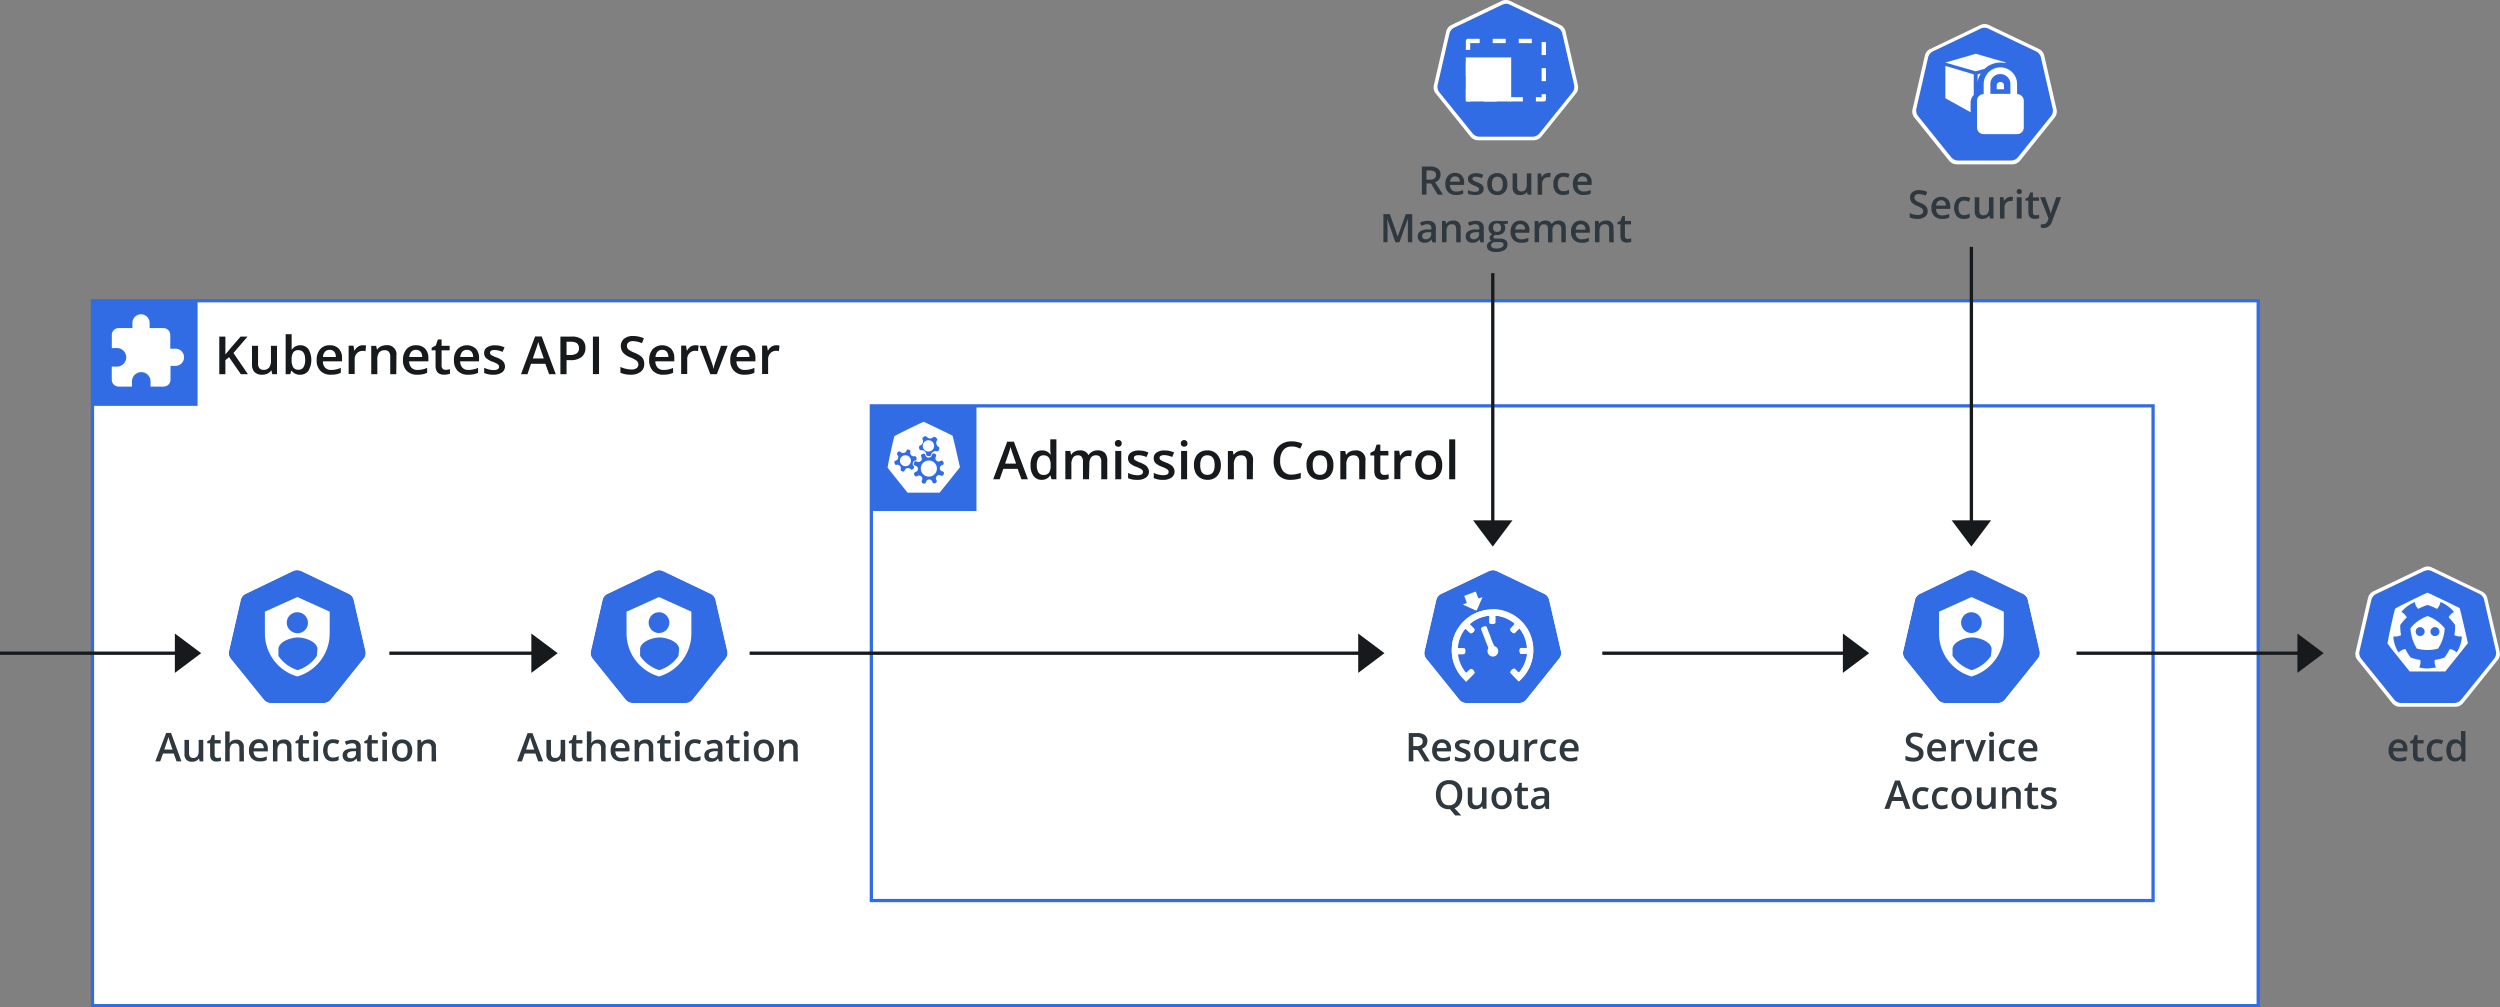 <svg xmlns="http://www.w3.org/2000/svg" viewBox="0 0 512 206.29"><rect x="0" y="0" width="512" height="206.29" fill="#808080" stroke="none"/><defs><style>.a,.d,.g{fill:#fff;}.a{stroke:#326ce5;stroke-miterlimit:10;stroke-width:0.67px;}.b{fill:#161a1d;}.c{fill:#326ce5;}.e{fill:#2f383f;}.f{fill:ivory;fill-opacity:0;stroke:#fff;stroke-linejoin:round;stroke-dashoffset:5.62px;stroke-width:0.89px;stroke-dasharray:2.67 2.67;}.g{fill-rule:evenodd;}</style></defs><rect class="a" x="18.94" y="61.59" width="443.54" height="144.37"/><path class="b" d="M59.74,229.7H58.29l-2.41-3.48-.75.61v2.87H53.88V222h1.25v3.67c.35-.43.69-.83,1-1.22L58.24,222h1.43l-2.89,3.37Z" transform="translate(-8.97 -153.07)"/><path class="b" d="M64.73,229.7l-.18-.76h-.06a1.76,1.76,0,0,1-.73.64,2.53,2.53,0,0,1-1.09.23,2.11,2.11,0,0,1-1.57-.53,2.16,2.16,0,0,1-.52-1.59v-3.8h1.24v3.58a1.55,1.55,0,0,0,.27,1,1,1,0,0,0,.86.34,1.35,1.35,0,0,0,1.14-.47,2.52,2.52,0,0,0,.37-1.56v-2.89H65.7v5.81Z" transform="translate(-8.97 -153.07)"/><path class="b" d="M70.43,223.78a2,2,0,0,1,1.7.79,4.38,4.38,0,0,1,0,4.44,2,2,0,0,1-1.71.8,2,2,0,0,1-1.71-.8h-.09l-.22.69h-.93v-8.18H68.7v1.95c0,.14,0,.35,0,.64s0,.46,0,.54h.06A2,2,0,0,1,70.43,223.78Zm-.32,1a1.25,1.25,0,0,0-1.07.44,2.48,2.48,0,0,0-.34,1.47v.08a2.77,2.77,0,0,0,.33,1.54,1.25,1.25,0,0,0,1.1.48,1.14,1.14,0,0,0,1-.52,2.84,2.84,0,0,0,.34-1.51C71.47,225.45,71,224.79,70.11,224.79Z" transform="translate(-8.97 -153.07)"/><path class="b" d="M76.71,229.81a2.83,2.83,0,0,1-2.12-.79,3,3,0,0,1-.77-2.18,3.31,3.31,0,0,1,.71-2.24,2.45,2.45,0,0,1,2-.82,2.41,2.41,0,0,1,1.82.7,2.67,2.67,0,0,1,.67,1.93v.66H75.1a1.89,1.89,0,0,0,.45,1.3,1.58,1.58,0,0,0,1.22.46,4.22,4.22,0,0,0,1-.1,4.83,4.83,0,0,0,1-.32v1a3.63,3.63,0,0,1-.91.31A5.67,5.67,0,0,1,76.71,229.81Zm-.23-5.09a1.24,1.24,0,0,0-.94.37,1.73,1.73,0,0,0-.42,1.09h2.63a1.6,1.6,0,0,0-.34-1.09A1.18,1.18,0,0,0,76.48,224.72Z" transform="translate(-8.97 -153.07)"/><path class="b" d="M83.32,223.78a3.44,3.44,0,0,1,.62.05L83.82,225a2,2,0,0,0-.55-.07,1.57,1.57,0,0,0-1.2.49,1.72,1.72,0,0,0-.46,1.25v3H80.37v-5.81h1l.16,1h.07a2.2,2.2,0,0,1,.75-.82A1.74,1.74,0,0,1,83.32,223.78Z" transform="translate(-8.97 -153.07)"/><path class="b" d="M90.13,229.7H88.89v-3.57a1.58,1.58,0,0,0-.27-1,1.05,1.05,0,0,0-.86-.33,1.4,1.4,0,0,0-1.15.46,2.58,2.58,0,0,0-.36,1.55v2.9H85v-5.81h1l.18.76h.06A1.63,1.63,0,0,1,87,224a2.5,2.5,0,0,1,1.07-.23,1.87,1.87,0,0,1,2.09,2.13Z" transform="translate(-8.97 -153.07)"/><path class="b" d="M94.39,229.81a2.83,2.83,0,0,1-2.12-.79,3,3,0,0,1-.77-2.18,3.31,3.31,0,0,1,.71-2.24,2.44,2.44,0,0,1,2-.82,2.41,2.41,0,0,1,1.82.7,2.67,2.67,0,0,1,.67,1.93v.66H92.77a1.89,1.89,0,0,0,.46,1.3,1.58,1.58,0,0,0,1.22.46,4.22,4.22,0,0,0,1-.1,4.83,4.83,0,0,0,1-.32v1a3.57,3.57,0,0,1-.92.31A5.48,5.48,0,0,1,94.39,229.81Zm-.23-5.09a1.24,1.24,0,0,0-.94.37,1.73,1.73,0,0,0-.42,1.09h2.63a1.6,1.6,0,0,0-.34-1.09A1.2,1.2,0,0,0,94.16,224.72Z" transform="translate(-8.97 -153.07)"/><path class="b" d="M100.22,228.81a3.13,3.13,0,0,0,.9-.14v.93a2.29,2.29,0,0,1-.53.15,3.63,3.63,0,0,1-.67.06c-1.17,0-1.75-.62-1.75-1.85v-3.14h-.8v-.54l.86-.46.42-1.23h.76v1.3h1.65v.93H99.41v3.12a.85.85,0,0,0,.22.65A.8.8,0,0,0,100.22,228.81Z" transform="translate(-8.97 -153.07)"/><path class="b" d="M104.82,229.81a2.84,2.84,0,0,1-2.12-.79,3,3,0,0,1-.76-2.18,3.26,3.26,0,0,1,.71-2.24,2.72,2.72,0,0,1,3.77-.12,2.71,2.71,0,0,1,.66,1.93v.66h-3.87a1.89,1.89,0,0,0,.46,1.3,1.55,1.55,0,0,0,1.21.46,4.22,4.22,0,0,0,1-.1,4.62,4.62,0,0,0,1-.32v1a3.5,3.5,0,0,1-.91.31A5.59,5.59,0,0,1,104.82,229.81Zm-.22-5.09a1.24,1.24,0,0,0-.95.37,1.85,1.85,0,0,0-.42,1.09h2.64a1.6,1.6,0,0,0-.35-1.09A1.16,1.16,0,0,0,104.6,224.72Z" transform="translate(-8.97 -153.07)"/><path class="b" d="M112.39,228.05a1.5,1.5,0,0,1-.62,1.3,3,3,0,0,1-1.77.46,4.12,4.12,0,0,1-1.87-.36v-1.06a4.65,4.65,0,0,0,1.91.47q1.14,0,1.14-.69a.52.52,0,0,0-.13-.37,1.49,1.49,0,0,0-.41-.3,6.06,6.06,0,0,0-.81-.36,3.75,3.75,0,0,1-1.36-.78,1.46,1.46,0,0,1-.35-1,1.34,1.34,0,0,1,.6-1.16,2.9,2.9,0,0,1,1.64-.41,4.61,4.61,0,0,1,1.94.42l-.4.93a4.34,4.34,0,0,0-1.58-.39c-.65,0-1,.18-1,.56a.56.56,0,0,0,.25.46,5.83,5.83,0,0,0,1.12.52,4.33,4.33,0,0,1,1,.51,1.53,1.53,0,0,1,.49.53A1.61,1.61,0,0,1,112.39,228.05Z" transform="translate(-8.97 -153.07)"/><path class="b" d="M121.42,229.7l-.76-2.13h-2.94L117,229.7h-1.33l2.88-7.72h1.36l2.88,7.72Zm-1.09-3.22-.72-2.09c-.06-.14-.13-.36-.22-.66a6.6,6.6,0,0,1-.19-.66,13.38,13.38,0,0,1-.42,1.41l-.69,2Z" transform="translate(-8.97 -153.07)"/><path class="b" d="M128.86,224.34a2.23,2.23,0,0,1-.78,1.84,3.49,3.49,0,0,1-2.25.65H125v2.87h-1.26V222H126a3.37,3.37,0,0,1,2.16.58A2.16,2.16,0,0,1,128.86,224.34ZM125,225.77h.67a2.36,2.36,0,0,0,1.42-.34,1.21,1.21,0,0,0,.45-1.05,1.2,1.2,0,0,0-.4-1,2.06,2.06,0,0,0-1.27-.32H125Z" transform="translate(-8.97 -153.07)"/><path class="b" d="M130.4,229.7V222h1.25v7.68Z" transform="translate(-8.97 -153.07)"/><path class="b" d="M140.91,227.61a1.91,1.91,0,0,1-.74,1.61,3.2,3.2,0,0,1-2,.59,4.92,4.92,0,0,1-2.14-.41v-1.19a5.11,5.11,0,0,0,1.12.39,4.42,4.42,0,0,0,1.1.14,1.73,1.73,0,0,0,1.1-.28.92.92,0,0,0,.36-.76,1,1,0,0,0-.33-.73,5,5,0,0,0-1.34-.71,3.65,3.65,0,0,1-1.49-1,2.13,2.13,0,0,1-.43-1.32,1.85,1.85,0,0,1,.68-1.51,2.84,2.84,0,0,1,1.84-.55,5.43,5.43,0,0,1,2.2.48l-.4,1a5,5,0,0,0-1.83-.43,1.39,1.39,0,0,0-.93.27.87.87,0,0,0-.31.7,1,1,0,0,0,.12.51,1.35,1.35,0,0,0,.42.4,6,6,0,0,0,1,.5,6.1,6.1,0,0,1,1.24.66,1.88,1.88,0,0,1,.58.69A2.13,2.13,0,0,1,140.91,227.61Z" transform="translate(-8.97 -153.07)"/><path class="b" d="M144.81,229.81a2.83,2.83,0,0,1-2.12-.79,3,3,0,0,1-.77-2.18,3.31,3.31,0,0,1,.71-2.24,2.72,2.72,0,0,1,3.77-.12,2.67,2.67,0,0,1,.67,1.93v.66h-3.88a1.89,1.89,0,0,0,.46,1.3,1.58,1.58,0,0,0,1.22.46,4.22,4.22,0,0,0,1-.1,4.83,4.83,0,0,0,.95-.32v1a3.57,3.57,0,0,1-.92.31A5.48,5.48,0,0,1,144.81,229.81Zm-.23-5.09a1.24,1.24,0,0,0-.94.37,1.73,1.73,0,0,0-.42,1.09h2.63a1.6,1.6,0,0,0-.34-1.09A1.2,1.2,0,0,0,144.58,224.72Z" transform="translate(-8.97 -153.07)"/><path class="b" d="M151.42,223.78a3.44,3.44,0,0,1,.62.05l-.12,1.16a2,2,0,0,0-.55-.07,1.54,1.54,0,0,0-1.2.49,1.72,1.72,0,0,0-.46,1.25v3h-1.24v-5.81h1l.16,1h.07a2.2,2.2,0,0,1,.75-.82A1.74,1.74,0,0,1,151.42,223.78Z" transform="translate(-8.97 -153.07)"/><path class="b" d="M154.44,229.7l-2.21-5.81h1.3l1.19,3.38a7.35,7.35,0,0,1,.37,1.37h0a8.3,8.3,0,0,1,.37-1.37l1.18-3.38H158l-2.22,5.81Z" transform="translate(-8.97 -153.07)"/><path class="b" d="M161.42,229.81a2.85,2.85,0,0,1-2.13-.79,3,3,0,0,1-.76-2.18,3.31,3.31,0,0,1,.71-2.24,2.72,2.72,0,0,1,3.77-.12,2.71,2.71,0,0,1,.67,1.93v.66H159.8a1.89,1.89,0,0,0,.46,1.3,1.57,1.57,0,0,0,1.21.46,4.1,4.1,0,0,0,1-.1,4.7,4.7,0,0,0,1-.32v1a3.7,3.7,0,0,1-.92.31A5.55,5.55,0,0,1,161.42,229.81Zm-.23-5.09a1.22,1.22,0,0,0-.94.37,1.79,1.79,0,0,0-.43,1.09h2.64a1.6,1.6,0,0,0-.35-1.09A1.16,1.16,0,0,0,161.19,224.72Z" transform="translate(-8.97 -153.07)"/><path class="b" d="M168,223.78a3.32,3.32,0,0,1,.61.05l-.12,1.16a1.9,1.9,0,0,0-.54-.07,1.58,1.58,0,0,0-1.21.49,1.77,1.77,0,0,0-.46,1.25v3h-1.23v-5.81h1l.16,1h.06a2.23,2.23,0,0,1,.76-.82A1.74,1.74,0,0,1,168,223.78Z" transform="translate(-8.97 -153.07)"/><rect class="c" x="18.94" y="61.59" width="21.53" height="21.53"/><path class="d" d="M44.9,224.49H43.84v-2.82a1.41,1.41,0,0,0-1.41-1.41H39.61V219.2a1.76,1.76,0,0,0-3.52,0v1.06H33.27a1.4,1.4,0,0,0-1.4,1.41v2.68h1.05a1.9,1.9,0,0,1,0,3.8H31.86v2.68a1.41,1.41,0,0,0,1.41,1.41H36v-1.06a1.9,1.9,0,0,1,3.8,0v1.06h2.68a1.41,1.41,0,0,0,1.41-1.41V228H44.9a1.76,1.76,0,1,0,0-3.52Z" transform="translate(-8.97 -153.07)"/><rect class="a" x="178.45" y="83.12" width="262.5" height="101.31"/><path class="b" d="M218.16,251.23l-.77-2.13h-2.94l-.75,2.13h-1.33l2.88-7.71h1.36l2.88,7.71Zm-1.1-3.21-.72-2.1c-.06-.14-.13-.36-.22-.66s-.16-.52-.19-.66a13.38,13.38,0,0,1-.42,1.41l-.69,2Z" transform="translate(-8.97 -153.07)"/><path class="b" d="M222.33,251.34a2,2,0,0,1-1.69-.79,3.52,3.52,0,0,1-.61-2.21,3.56,3.56,0,0,1,.61-2.23,2.08,2.08,0,0,1,1.72-.8,2,2,0,0,1,1.74.85h.06a7.44,7.44,0,0,1-.09-1v-2.12h1.25v8.18h-1l-.22-.76h-.06A2,2,0,0,1,222.33,251.34Zm.34-1a1.36,1.36,0,0,0,1.11-.43,2.21,2.21,0,0,0,.35-1.39v-.17a2.64,2.64,0,0,0-.35-1.56,1.34,1.34,0,0,0-1.12-.47,1.15,1.15,0,0,0-1,.53,2.76,2.76,0,0,0-.35,1.51,2.62,2.62,0,0,0,.34,1.47A1.16,1.16,0,0,0,222.67,250.34Z" transform="translate(-8.97 -153.07)"/><path class="b" d="M232,251.23h-1.24v-3.58a1.62,1.62,0,0,0-.25-1,.93.93,0,0,0-.79-.33,1.2,1.2,0,0,0-1,.47,2.74,2.74,0,0,0-.33,1.55v2.89h-1.24v-5.81h1l.17.76h.07a1.56,1.56,0,0,1,.7-.64,2.24,2.24,0,0,1,1-.23,1.79,1.79,0,0,1,1.78.92h.08a1.7,1.7,0,0,1,.73-.67,2.17,2.17,0,0,1,1.07-.25,1.94,1.94,0,0,1,1.51.53,2.3,2.3,0,0,1,.48,1.6v3.79h-1.23v-3.58a1.62,1.62,0,0,0-.26-1,.93.93,0,0,0-.79-.33,1.25,1.25,0,0,0-1.06.45,2.34,2.34,0,0,0-.33,1.38Z" transform="translate(-8.97 -153.07)"/><path class="b" d="M237.3,243.88a.69.69,0,0,1,.18-.51.71.71,0,0,1,.52-.18.63.63,0,0,1,.69.69.7.7,0,0,1-.18.5.69.69,0,0,1-.51.18.71.71,0,0,1-.52-.18A.7.7,0,0,1,237.3,243.88Zm1.31,7.35h-1.23v-5.81h1.23Z" transform="translate(-8.97 -153.07)"/><path class="b" d="M244.28,249.58a1.49,1.49,0,0,1-.62,1.3,2.89,2.89,0,0,1-1.77.46A4.27,4.27,0,0,1,240,251v-1.07a4.65,4.65,0,0,0,1.91.47q1.14,0,1.14-.69a.5.5,0,0,0-.13-.36,1.49,1.49,0,0,0-.41-.31c-.2-.1-.46-.22-.81-.36a3.92,3.92,0,0,1-1.36-.77,1.48,1.48,0,0,1-.35-1,1.32,1.32,0,0,1,.6-1.16,2.82,2.82,0,0,1,1.64-.42,4.61,4.61,0,0,1,1.94.42l-.4.93a4.34,4.34,0,0,0-1.58-.39c-.66,0-1,.19-1,.56a.56.56,0,0,0,.25.46,5.36,5.36,0,0,0,1.11.52,5.71,5.71,0,0,1,1,.51,1.49,1.49,0,0,1,.48.53A1.54,1.54,0,0,1,244.28,249.58Z" transform="translate(-8.97 -153.07)"/><path class="b" d="M249.52,249.58a1.49,1.49,0,0,1-.62,1.3,2.89,2.89,0,0,1-1.77.46,4.27,4.27,0,0,1-1.87-.35v-1.07a4.65,4.65,0,0,0,1.91.47q1.14,0,1.14-.69a.5.5,0,0,0-.13-.36,1.49,1.49,0,0,0-.41-.31c-.2-.1-.46-.22-.81-.36a3.92,3.92,0,0,1-1.36-.77,1.48,1.48,0,0,1-.35-1,1.32,1.32,0,0,1,.6-1.16,2.82,2.82,0,0,1,1.64-.42,4.61,4.61,0,0,1,1.94.42l-.4.93a4.34,4.34,0,0,0-1.58-.39c-.66,0-1,.19-1,.56a.56.56,0,0,0,.25.46,5.26,5.26,0,0,0,1.12.52,5.25,5.25,0,0,1,1,.51,1.63,1.63,0,0,1,.49.53A1.67,1.67,0,0,1,249.52,249.58Z" transform="translate(-8.97 -153.07)"/><path class="b" d="M250.79,243.88a.69.69,0,1,1,1.38,0,.7.7,0,0,1-.18.5.81.81,0,0,1-1,0A.7.7,0,0,1,250.79,243.88Zm1.3,7.35h-1.23v-5.81h1.23Z" transform="translate(-8.97 -153.07)"/><path class="b" d="M259,248.32a3.19,3.19,0,0,1-.73,2.22,2.64,2.64,0,0,1-2,.8,2.76,2.76,0,0,1-1.44-.37,2.42,2.42,0,0,1-1-1.06,3.65,3.65,0,0,1-.34-1.59,3.17,3.17,0,0,1,.73-2.21,2.61,2.61,0,0,1,2-.8,2.54,2.54,0,0,1,2,.82A3.14,3.14,0,0,1,259,248.32Zm-4.23,0c0,1.34.49,2,1.48,2s1.48-.67,1.48-2-.5-2-1.49-2a1.26,1.26,0,0,0-1.12.52A2.55,2.55,0,0,0,254.79,248.32Z" transform="translate(-8.97 -153.07)"/><path class="b" d="M265.55,251.23h-1.24v-3.57a1.6,1.6,0,0,0-.27-1,1.05,1.05,0,0,0-.86-.33,1.35,1.35,0,0,0-1.14.47,2.46,2.46,0,0,0-.37,1.55v2.89h-1.23v-5.81h1l.18.76h.06a1.69,1.69,0,0,1,.75-.64,2.5,2.5,0,0,1,1.07-.23,1.87,1.87,0,0,1,2.09,2.13Z" transform="translate(-8.97 -153.07)"/><path class="b" d="M273.47,244.52a2.06,2.06,0,0,0-1.7.76,3.25,3.25,0,0,0-.62,2.12,3.29,3.29,0,0,0,.59,2.14,2.14,2.14,0,0,0,1.73.73,5,5,0,0,0,.95-.1c.3-.07.62-.15.95-.25V251a6,6,0,0,1-2.05.34,3.3,3.3,0,0,1-2.6-1,4.32,4.32,0,0,1-.9-2.93,4.77,4.77,0,0,1,.44-2.1,3.07,3.07,0,0,1,1.27-1.37,3.81,3.81,0,0,1,2-.48,4.87,4.87,0,0,1,2.18.49l-.46,1a6.68,6.68,0,0,0-.82-.33A3,3,0,0,0,273.47,244.52Z" transform="translate(-8.97 -153.07)"/><path class="b" d="M282.05,248.32a3.15,3.15,0,0,1-.73,2.22,2.64,2.64,0,0,1-2,.8,2.76,2.76,0,0,1-1.44-.37,2.48,2.48,0,0,1-1-1.06,3.65,3.65,0,0,1-.34-1.59,3.17,3.17,0,0,1,.73-2.21,2.64,2.64,0,0,1,2.05-.8,2.52,2.52,0,0,1,2,.82A3.14,3.14,0,0,1,282.05,248.32Zm-4.23,0c0,1.34.49,2,1.48,2s1.48-.67,1.48-2-.5-2-1.49-2a1.27,1.27,0,0,0-1.12.52A2.55,2.55,0,0,0,277.82,248.32Z" transform="translate(-8.97 -153.07)"/><path class="b" d="M288.58,251.23h-1.24v-3.57a1.6,1.6,0,0,0-.27-1,1.05,1.05,0,0,0-.86-.33,1.35,1.35,0,0,0-1.14.47,2.46,2.46,0,0,0-.37,1.55v2.89h-1.23v-5.81h1l.17.76h.06a1.74,1.74,0,0,1,.75-.64,2.5,2.5,0,0,1,1.07-.23,1.86,1.86,0,0,1,2.09,2.13Z" transform="translate(-8.97 -153.07)"/><path class="b" d="M292.47,250.34a3.13,3.13,0,0,0,.9-.14v.93a2.29,2.29,0,0,1-.53.15,3.55,3.55,0,0,1-.67.06c-1.17,0-1.75-.62-1.75-1.85v-3.14h-.8v-.54l.86-.45.42-1.23h.76v1.29h1.65v.93h-1.65v3.12a.88.88,0,0,0,.22.66A.84.84,0,0,0,292.47,250.34Z" transform="translate(-8.97 -153.07)"/><path class="b" d="M297.48,245.31a2.65,2.65,0,0,1,.62.06l-.12,1.15a2.51,2.51,0,0,0-.55-.07,1.6,1.6,0,0,0-1.2.49,1.72,1.72,0,0,0-.46,1.25v3h-1.24v-5.81h1l.16,1h.07a2.28,2.28,0,0,1,.75-.82A1.81,1.81,0,0,1,297.48,245.31Z" transform="translate(-8.97 -153.07)"/><path class="b" d="M304.33,248.32a3.15,3.15,0,0,1-.73,2.22,2.61,2.61,0,0,1-2,.8,2.71,2.71,0,0,1-1.44-.37,2.36,2.36,0,0,1-1-1.06,3.51,3.51,0,0,1-.34-1.59,3.16,3.16,0,0,1,.72-2.21,2.65,2.65,0,0,1,2.05-.8,2.54,2.54,0,0,1,2,.82A3.13,3.13,0,0,1,304.33,248.32Zm-4.23,0c0,1.34.5,2,1.49,2s1.47-.67,1.47-2-.49-2-1.48-2a1.27,1.27,0,0,0-1.13.52A2.63,2.63,0,0,0,300.1,248.32Z" transform="translate(-8.97 -153.07)"/><path class="b" d="M307,251.23h-1.24v-8.18H307Z" transform="translate(-8.97 -153.07)"/><rect class="c" x="178.45" y="83.12" width="21.53" height="21.53"/><path class="d" d="M198.16,239.46c-.2,0-5.89,2.8-6,2.94-.18.34-1.47,6.32-1.4,6.45s1,1.26,2.08,2.63l2,2.49h6.56l2.09-2.6,2.08-2.61-.73-3.2c-.4-1.76-.76-3.23-.8-3.27s-5.78-2.82-5.9-2.83Zm.35,2.93c.28,0,.31.43.9.48.77,0,.68-.66,1.27-.16s-.13.53.06,1.28.83.45.54,1.17-.55,0-1.2.44-.17.94-.94.88-.21-.51-.8-1-1,.13-1.13-.62.42-.35.72-1.07-.42-.86.24-1.26a1.08,1.08,0,0,1,.21-.11l.13,0Zm.77.85a.93.93,0,0,0-.33,0,1.16,1.16,0,1,0,.33,0Zm-4.42,1.92a.64.64,0,0,1,.22,0c.71.22,0,.59.5,1.13s.93-.15,1.09.57-.52.29-.73,1,.59.73.05,1.23-.51-.3-1.23-.14-.33.88-1,.66,0-.59-.5-1.13-.92.15-1.09-.57.52-.29.73-1-.59-.72-.05-1.23.51.3,1.23.14.41-.71.82-.7Zm5.27.77a.69.69,0,0,1,.25.06c.82.32-.26.81.38,1.41s1.07-.49,1.42.31-.75.39-.73,1.27,1.11.41.79,1.22-.81-.25-1.41.38.49,1.07-.31,1.43-.39-.76-1.26-.74-.42,1.11-1.23.79.26-.81-.38-1.41-1.07.49-1.42-.31.75-.39.73-1.26-1.11-.42-.79-1.23.81.26,1.41-.38-.49-1.07.31-1.42.39.75,1.26.73.51-.85,1-.85Zm-5.73.38a1.12,1.12,0,1,0,1.12,1.12A1.12,1.12,0,0,0,194.4,246.31Zm4.8,1.07a1.65,1.65,0,1,0,1.65,1.64A1.65,1.65,0,0,0,199.2,247.38Z" transform="translate(-8.97 -153.07)"/><path class="c" d="M506.07,269.84a2.18,2.18,0,0,0-.71.18l-9.75,4.66a1.89,1.89,0,0,0-1,1.26l-2.41,10.46a1.83,1.83,0,0,0,.26,1.42l.1.15,6.75,8.39a1.87,1.87,0,0,0,1.46.69h10.82a1.86,1.86,0,0,0,1.46-.69l6.75-8.4a1.86,1.86,0,0,0,.36-1.56l-2.41-10.47a1.87,1.87,0,0,0-1-1.25L507,270A2,2,0,0,0,506.07,269.84Z" transform="translate(-8.97 -153.07)"/><path class="d" d="M506.07,269.08a2,2,0,0,0-.76.2L495,274.19a2,2,0,0,0-1.06,1.33l-2.54,11.05a1.91,1.91,0,0,0,.26,1.49l.12.16,7.12,8.86a2,2,0,0,0,1.54.73h11.42a2,2,0,0,0,1.54-.73l7.12-8.86a1.92,1.92,0,0,0,.38-1.66l-2.54-11a2,2,0,0,0-1.06-1.33L507,269.28A1.94,1.94,0,0,0,506.07,269.08Zm0,.76a2,2,0,0,1,.91.18l9.75,4.66a1.87,1.87,0,0,1,1,1.25l2.41,10.47a1.86,1.86,0,0,1-.36,1.56l-6.75,8.4a1.86,1.86,0,0,1-1.46.69H500.76a1.87,1.87,0,0,1-1.46-.69L492.55,288a1.3,1.3,0,0,1-.1-.15,1.83,1.83,0,0,1-.26-1.42l2.41-10.46a1.89,1.89,0,0,1,1-1.26l9.75-4.66a2.12,2.12,0,0,1,.71-.18Z" transform="translate(-8.97 -153.07)"/><path class="d" d="M506.14,274.46c-.23,0-6.56,3.1-6.64,3.26-.2.38-1.64,7-1.56,7.17s1.09,1.4,2.31,2.93l2.22,2.77h7.29l2.32-2.9,2.32-2.9-.81-3.56c-.45-2-.85-3.59-.89-3.63s-6.44-3.14-6.56-3.14Z" transform="translate(-8.97 -153.07)"/><path class="c" d="M513,283.42h-.21a2.71,2.71,0,0,1-1.16-.27,10.31,10.31,0,0,0,.15-2.07,11,11,0,0,0-1.33-1.58,2.6,2.6,0,0,1,.94-1l.17-.11-.13-.15a7.21,7.21,0,0,0-2.46-1.8l-.19-.08-.05.2a2.54,2.54,0,0,1-.67,1.21,11.12,11.12,0,0,0-1.92-.8,11.22,11.22,0,0,0-1.93.8,2.66,2.66,0,0,1-.66-1.21l0-.2-.19.08a7.15,7.15,0,0,0-2.46,1.8l-.13.15.17.11a2.58,2.58,0,0,1,.94,1,11.1,11.1,0,0,0-1.34,1.58,11.28,11.28,0,0,0,.16,2.08,2.6,2.6,0,0,1-1.16.27h-.41l0,.2a7.18,7.18,0,0,0,.94,2.9l.11.17.15-.13a2.67,2.67,0,0,1,1.26-.59,10.78,10.78,0,0,0,1.07,1.75,10.57,10.57,0,0,0,2,.5,2.57,2.57,0,0,1-.17,1.39l-.07.19.2,0a7.15,7.15,0,0,0,1.52.17l1.52-.17.2,0-.08-.19a2.77,2.77,0,0,1-.17-1.39,10.57,10.57,0,0,0,2-.5,11.59,11.59,0,0,0,1.08-1.75,2.66,2.66,0,0,1,1.26.59l.15.13.1-.17a7,7,0,0,0,.95-2.9l0-.2Zm-4.68,2.48a8.38,8.38,0,0,1-4.37,0,8.88,8.88,0,0,1-.93-2,8.59,8.59,0,0,1-.39-2.16,8,8,0,0,1,1.58-1.5,8.2,8.2,0,0,1,1.93-1,8.34,8.34,0,0,1,1.92,1,8.1,8.1,0,0,1,1.59,1.51,8.17,8.17,0,0,1-.4,2.15A8.46,8.46,0,0,1,508.29,285.9Zm-1.59-3.48a.92.92,0,1,0,.92-.92.93.93,0,0,0-.92.92Zm-1.19,0a.92.92,0,1,1-.92-.92.93.93,0,0,1,.92.92Z" transform="translate(-8.97 -153.07)"/><path class="e" d="M500.31,309a2.12,2.12,0,0,1-1.59-.59,2.29,2.29,0,0,1-.57-1.64,2.45,2.45,0,0,1,.53-1.68,2,2,0,0,1,2.82-.09,2,2,0,0,1,.5,1.45v.5h-2.9a1.42,1.42,0,0,0,.34,1,1.2,1.2,0,0,0,.91.35,3.24,3.24,0,0,0,.72-.08,4.33,4.33,0,0,0,.72-.24v.75a2.67,2.67,0,0,1-.69.23A3.74,3.74,0,0,1,500.31,309Zm-.17-3.82a1,1,0,0,0-.71.28,1.31,1.31,0,0,0-.31.82h2a1.19,1.19,0,0,0-.26-.82A.86.86,0,0,0,500.14,305.22Z" transform="translate(-8.97 -153.07)"/><path class="e" d="M504.68,308.29a2.3,2.3,0,0,0,.68-.11v.7a1.5,1.5,0,0,1-.4.11,2.73,2.73,0,0,1-.5.05c-.88,0-1.32-.46-1.32-1.39V305.3h-.59v-.41l.64-.34.31-.92h.58v1h1.24v.7h-1.24v2.33a.67.67,0,0,0,.16.5A.6.6,0,0,0,504.68,308.29Z" transform="translate(-8.97 -153.07)"/><path class="e" d="M508,309a1.88,1.88,0,0,1-1.5-.58,2.38,2.38,0,0,1-.52-1.66,2.43,2.43,0,0,1,.54-1.69,2,2,0,0,1,1.56-.59,2.93,2.93,0,0,1,1.24.26l-.28.74a2.89,2.89,0,0,0-1-.23c-.76,0-1.13.5-1.13,1.5a1.82,1.82,0,0,0,.28,1.11,1,1,0,0,0,.82.37,2.38,2.38,0,0,0,1.17-.31v.81a2.25,2.25,0,0,1-.53.21A3.23,3.23,0,0,1,508,309Z" transform="translate(-8.97 -153.07)"/><path class="e" d="M511.7,309a1.52,1.52,0,0,1-1.27-.59,3.24,3.24,0,0,1,0-3.33,1.54,1.54,0,0,1,1.29-.6,1.5,1.5,0,0,1,1.31.64h0a6.29,6.29,0,0,1-.06-.75v-1.58h.93V309h-.73l-.16-.57h0A1.5,1.5,0,0,1,511.7,309Zm.25-.75a1,1,0,0,0,.83-.32,1.75,1.75,0,0,0,.27-1v-.14a2,2,0,0,0-.27-1.17,1,1,0,0,0-.84-.34.85.85,0,0,0-.75.39,2,2,0,0,0-.27,1.13,2,2,0,0,0,.26,1.11A.88.88,0,0,0,512,308.29Z" transform="translate(-8.97 -153.07)"/><path class="e" d="M301.11,190.64v2.3h-.94v-5.76h1.63a2.67,2.67,0,0,1,1.65.42,1.5,1.5,0,0,1,.54,1.26,1.57,1.57,0,0,1-1.12,1.53l1.63,2.55h-1.08l-1.38-2.3Zm0-.78h.66a1.49,1.49,0,0,0,1-.24.9.9,0,0,0,.3-.73.78.78,0,0,0-.32-.7,1.75,1.75,0,0,0-1-.21h-.63Z" transform="translate(-8.97 -153.07)"/><path class="e" d="M307.14,193a2.12,2.12,0,0,1-1.59-.59,2.28,2.28,0,0,1-.58-1.64,2.46,2.46,0,0,1,.54-1.68,1.85,1.85,0,0,1,1.46-.61,1.79,1.79,0,0,1,1.36.53,2,2,0,0,1,.5,1.44v.5h-2.9a1.4,1.4,0,0,0,.34,1,1.19,1.19,0,0,0,.91.34,4,4,0,0,0,.72-.07,3.65,3.65,0,0,0,.72-.25v.76a3.73,3.73,0,0,1-.69.23A4.7,4.7,0,0,1,307.14,193Zm-.17-3.81a.92.92,0,0,0-.71.28,1.31,1.31,0,0,0-.32.81h2a1.19,1.19,0,0,0-.26-.82A.9.9,0,0,0,307,189.21Z" transform="translate(-8.97 -153.07)"/><path class="e" d="M312.82,191.7a1.14,1.14,0,0,1-.47,1A2.2,2.2,0,0,1,311,193a3.24,3.24,0,0,1-1.4-.26V192a3.52,3.52,0,0,0,1.43.35c.57,0,.85-.17.85-.51a.43.43,0,0,0-.09-.28,1.24,1.24,0,0,0-.31-.23,6.25,6.25,0,0,0-.6-.27,2.67,2.67,0,0,1-1-.58,1.07,1.07,0,0,1-.27-.76,1,1,0,0,1,.45-.87,2.19,2.19,0,0,1,1.23-.31,3.41,3.41,0,0,1,1.45.32l-.29.69a3.39,3.39,0,0,0-1.19-.29c-.49,0-.74.14-.74.42a.43.43,0,0,0,.2.35,4.42,4.42,0,0,0,.83.39,3.52,3.52,0,0,1,.78.38,1.16,1.16,0,0,1,.37.4A1.13,1.13,0,0,1,312.82,191.7Z" transform="translate(-8.97 -153.07)"/><path class="e" d="M317.68,190.76a2.39,2.39,0,0,1-.54,1.66,2,2,0,0,1-1.53.6,2.11,2.11,0,0,1-1.08-.27,1.87,1.87,0,0,1-.72-.8,2.64,2.64,0,0,1-.25-1.19,2.39,2.39,0,0,1,.54-1.66,2.2,2.2,0,0,1,3,0A2.37,2.37,0,0,1,317.68,190.76Zm-3.17,0c0,1,.37,1.51,1.12,1.51s1.1-.51,1.1-1.51-.37-1.5-1.11-1.5a1,1,0,0,0-.85.39A2,2,0,0,0,314.51,190.76Z" transform="translate(-8.97 -153.07)"/><path class="e" d="M321.82,192.94l-.13-.57h0a1.43,1.43,0,0,1-.55.48,1.94,1.94,0,0,1-.82.17,1.6,1.6,0,0,1-1.18-.39,1.63,1.63,0,0,1-.39-1.2v-2.85h.93v2.69a1.12,1.12,0,0,0,.21.75.77.77,0,0,0,.64.25,1,1,0,0,0,.86-.35,1.92,1.92,0,0,0,.27-1.16v-2.18h.93v4.36Z" transform="translate(-8.97 -153.07)"/><path class="e" d="M326.09,188.5a2.81,2.81,0,0,1,.46,0l-.09.87a1.84,1.84,0,0,0-.41,0,1.19,1.19,0,0,0-.9.36,1.32,1.32,0,0,0-.35.94v2.28h-.92v-4.36h.72l.12.77h0a1.71,1.71,0,0,1,.57-.62A1.35,1.35,0,0,1,326.09,188.5Z" transform="translate(-8.97 -153.07)"/><path class="e" d="M329.12,193a1.9,1.9,0,0,1-1.51-.58,2.4,2.4,0,0,1-.51-1.65,2.44,2.44,0,0,1,.53-1.69,2,2,0,0,1,1.56-.6,2.93,2.93,0,0,1,1.24.26l-.28.75a2.62,2.62,0,0,0-1-.23c-.75,0-1.13.5-1.13,1.5a1.77,1.77,0,0,0,.28,1.1,1,1,0,0,0,.83.37,2.33,2.33,0,0,0,1.17-.31v.81a1.73,1.73,0,0,1-.53.21A3.37,3.37,0,0,1,329.12,193Z" transform="translate(-8.97 -153.07)"/><path class="e" d="M333.26,193a2.12,2.12,0,0,1-1.59-.59,2.28,2.28,0,0,1-.58-1.64,2.46,2.46,0,0,1,.54-1.68,1.85,1.85,0,0,1,1.46-.61,1.79,1.79,0,0,1,1.36.53,2,2,0,0,1,.5,1.44v.5h-2.9a1.4,1.4,0,0,0,.34,1,1.19,1.19,0,0,0,.91.34,4,4,0,0,0,.72-.07,3.65,3.65,0,0,0,.72-.25v.76a3.73,3.73,0,0,1-.69.23A4.7,4.7,0,0,1,333.26,193Zm-.17-3.81a.92.92,0,0,0-.71.28,1.31,1.31,0,0,0-.32.81h2a1.19,1.19,0,0,0-.26-.82A.9.9,0,0,0,333.09,189.21Z" transform="translate(-8.97 -153.07)"/><path class="e" d="M294.75,202.7l-1.67-4.81h0q.06,1.06.06,2v2.8h-.85v-5.76h1.33l1.6,4.58h0l1.65-4.58h1.33v5.76h-.9v-2.85c0-.29,0-.66,0-1.12s0-.74,0-.84h0l-1.73,4.81Z" transform="translate(-8.97 -153.07)"/><path class="e" d="M302.34,202.7l-.19-.61h0a1.83,1.83,0,0,1-.63.55,2.12,2.12,0,0,1-.82.14,1.38,1.38,0,0,1-1-.35,1.27,1.27,0,0,1-.37-1,1.17,1.17,0,0,1,.5-1,2.91,2.91,0,0,1,1.53-.37l.75,0v-.23a.87.87,0,0,0-.19-.62.79.79,0,0,0-.61-.21,2,2,0,0,0-.64.1,4.24,4.24,0,0,0-.59.23l-.3-.66a3.28,3.28,0,0,1,.78-.28,3.23,3.23,0,0,1,.79-.1,1.89,1.89,0,0,1,1.26.36,1.45,1.45,0,0,1,.42,1.14v2.94Zm-1.38-.63a1.13,1.13,0,0,0,.81-.28,1,1,0,0,0,.31-.79v-.38l-.56,0a2,2,0,0,0-1,.22.68.68,0,0,0-.29.6.57.57,0,0,0,.17.45A.74.74,0,0,0,301,202.07Z" transform="translate(-8.97 -153.07)"/><path class="e" d="M308.13,202.7h-.93V200a1.18,1.18,0,0,0-.2-.75.78.78,0,0,0-.65-.25,1,1,0,0,0-.86.34,2,2,0,0,0-.27,1.17v2.17h-.93v-4.36H305l.13.57h.05a1.26,1.26,0,0,1,.56-.48,1.91,1.91,0,0,1,.8-.17,1.4,1.4,0,0,1,1.57,1.6Z" transform="translate(-8.97 -153.07)"/><path class="e" d="M312.15,202.7l-.19-.61h0a1.83,1.83,0,0,1-.63.55,2.16,2.16,0,0,1-.82.14,1.41,1.41,0,0,1-1-.35,1.3,1.3,0,0,1-.36-1,1.17,1.17,0,0,1,.5-1,2.91,2.91,0,0,1,1.53-.37l.75,0v-.23a.87.87,0,0,0-.19-.62.79.79,0,0,0-.61-.21,2,2,0,0,0-.64.1,4.24,4.24,0,0,0-.59.23l-.3-.66a3.13,3.13,0,0,1,.78-.28,3.23,3.23,0,0,1,.79-.1,1.89,1.89,0,0,1,1.26.36,1.45,1.45,0,0,1,.42,1.14v2.94Zm-1.38-.63a1.13,1.13,0,0,0,.81-.28,1,1,0,0,0,.31-.79v-.38l-.56,0a2,2,0,0,0-1,.22.66.66,0,0,0-.29.6.57.57,0,0,0,.17.45A.74.74,0,0,0,310.77,202.07Z" transform="translate(-8.97 -153.07)"/><path class="e" d="M317.79,198.34v.51L317,199a1,1,0,0,1,.17.34,1.16,1.16,0,0,1,.07.42,1.31,1.31,0,0,1-.47,1.06,1.92,1.92,0,0,1-1.28.39,2.25,2.25,0,0,1-.38,0,.51.51,0,0,0-.3.43.24.24,0,0,0,.14.22,1.1,1.1,0,0,0,.52.08h.76a1.68,1.68,0,0,1,1.1.31,1.07,1.07,0,0,1,.37.88,1.29,1.29,0,0,1-.61,1.15,3.22,3.22,0,0,1-1.77.4,2.46,2.46,0,0,1-1.36-.32,1,1,0,0,1-.47-.89,1,1,0,0,1,.26-.68,1.35,1.35,0,0,1,.71-.38.7.7,0,0,1-.31-.26.6.6,0,0,1-.12-.36.66.66,0,0,1,.14-.42,1.63,1.63,0,0,1,.41-.33,1.27,1.27,0,0,1-.55-.48,1.55,1.55,0,0,1,.24-1.87,1.87,1.87,0,0,1,1.27-.39l.39,0a1.53,1.53,0,0,1,.31.05Zm-3.43,5a.51.51,0,0,0,.27.46,1.46,1.46,0,0,0,.76.16,2.26,2.26,0,0,0,1.13-.22.65.65,0,0,0,.37-.57.45.45,0,0,0-.2-.41,1.67,1.67,0,0,0-.76-.12h-.7a1,1,0,0,0-.63.19A.63.63,0,0,0,314.36,203.38Zm.4-3.63a.89.89,0,0,0,.21.63.79.79,0,0,0,.61.22c.53,0,.8-.28.8-.86a1,1,0,0,0-.2-.65.72.72,0,0,0-.6-.23.77.77,0,0,0-.61.22A1,1,0,0,0,314.76,199.75Z" transform="translate(-8.97 -153.07)"/><path class="e" d="M320.5,202.78a2.12,2.12,0,0,1-1.59-.59,2.27,2.27,0,0,1-.57-1.64,2.45,2.45,0,0,1,.53-1.68,2,2,0,0,1,2.83-.08,2,2,0,0,1,.5,1.44v.5h-2.91a1.42,1.42,0,0,0,.34,1,1.2,1.2,0,0,0,.91.35,3.24,3.24,0,0,0,.72-.08,4,4,0,0,0,.72-.24v.75a2.67,2.67,0,0,1-.69.23A3.74,3.74,0,0,1,320.5,202.78Zm-.17-3.82a1,1,0,0,0-.71.28,1.37,1.37,0,0,0-.31.82h2a1.24,1.24,0,0,0-.27-.82A.9.9,0,0,0,320.33,199Z" transform="translate(-8.97 -153.07)"/><path class="e" d="M326.92,202.7H326V200a1.22,1.22,0,0,0-.19-.75.69.69,0,0,0-.59-.24.89.89,0,0,0-.79.35,2.1,2.1,0,0,0-.25,1.16v2.17h-.92v-4.36H324l.13.57h0a1.18,1.18,0,0,1,.53-.48,1.73,1.73,0,0,1,.76-.17,1.32,1.32,0,0,1,1.33.69h.06a1.29,1.29,0,0,1,.55-.51,1.71,1.71,0,0,1,.8-.18,1.48,1.48,0,0,1,1.14.39,1.77,1.77,0,0,1,.35,1.21v2.84h-.92V200a1.29,1.29,0,0,0-.19-.75.73.73,0,0,0-.6-.24.93.93,0,0,0-.79.33,1.81,1.81,0,0,0-.25,1Z" transform="translate(-8.97 -153.07)"/><path class="e" d="M332.87,202.78a2.12,2.12,0,0,1-1.59-.59,2.27,2.27,0,0,1-.57-1.64,2.45,2.45,0,0,1,.53-1.68,2,2,0,0,1,2.83-.08,2,2,0,0,1,.5,1.44v.5h-2.91a1.42,1.42,0,0,0,.34,1,1.21,1.21,0,0,0,.92.35,3.38,3.38,0,0,0,.72-.08,4,4,0,0,0,.71-.24v.75a2.6,2.6,0,0,1-.68.23A3.91,3.91,0,0,1,332.87,202.78ZM332.7,199a.93.93,0,0,0-.7.28,1.31,1.31,0,0,0-.32.82h2a1.24,1.24,0,0,0-.26-.82A.92.92,0,0,0,332.7,199Z" transform="translate(-8.97 -153.07)"/><path class="e" d="M339.46,202.7h-.93V200a1.12,1.12,0,0,0-.21-.75.76.76,0,0,0-.64-.25,1,1,0,0,0-.86.34,2,2,0,0,0-.27,1.17v2.17h-.93v-4.36h.73l.13.57h0a1.26,1.26,0,0,1,.56-.48,2,2,0,0,1,.81-.17,1.4,1.4,0,0,1,1.57,1.6Z" transform="translate(-8.97 -153.07)"/><path class="e" d="M342.37,202a2.3,2.3,0,0,0,.68-.11v.7a1.62,1.62,0,0,1-.4.11,2.73,2.73,0,0,1-.5.05c-.88,0-1.32-.46-1.32-1.39V199h-.59v-.41l.64-.34.31-.92h.57v1H343v.7h-1.25v2.34a.66.66,0,0,0,.17.49A.6.6,0,0,0,342.37,202Z" transform="translate(-8.97 -153.07)"/><path class="c" d="M317.28,153.83a1.82,1.82,0,0,0-.72.18l-9.75,4.66a1.81,1.81,0,0,0-1,1.25l-2.41,10.46a1.87,1.87,0,0,0,.25,1.42l.11.15,6.75,8.39a1.87,1.87,0,0,0,1.46.7h10.82a1.87,1.87,0,0,0,1.46-.69L331,172a1.82,1.82,0,0,0,.36-1.57l-2.41-10.46a1.85,1.85,0,0,0-1-1.26L318.18,154A1.76,1.76,0,0,0,317.28,153.83Z" transform="translate(-8.97 -153.07)"/><path class="d" d="M317.27,153.07a2,2,0,0,0-.75.19l-10.29,4.92a2,2,0,0,0-1.07,1.32l-2.54,11.05a2,2,0,0,0,.27,1.5l.11.15,7.13,8.86a2,2,0,0,0,1.54.73h11.42a2,2,0,0,0,1.54-.73l7.12-8.86a2,2,0,0,0,.38-1.65l-2.54-11.05a1.93,1.93,0,0,0-1.07-1.32l-10.29-4.92A2,2,0,0,0,317.27,153.07Zm0,.76a1.76,1.76,0,0,1,.9.18l9.76,4.65a1.85,1.85,0,0,1,1,1.26l2.41,10.46A1.82,1.82,0,0,1,331,172l-6.74,8.39a1.84,1.84,0,0,1-1.46.69H312a1.87,1.87,0,0,1-1.46-.7L303.76,172l-.11-.15a1.85,1.85,0,0,1-.25-1.41l2.41-10.47a1.81,1.81,0,0,1,1-1.25l9.75-4.66a1.82,1.82,0,0,1,.72-.18Z" transform="translate(-8.97 -153.07)"/><rect class="f" x="300.65" y="8.39" width="15.52" height="11.95"/><rect class="d" x="300.19" y="11.76" width="9.3" height="9.02"/><path class="e" d="M403.77,196.26a1.44,1.44,0,0,1-.56,1.2,2.42,2.42,0,0,1-1.53.44,3.65,3.65,0,0,1-1.6-.3v-.89a4.52,4.52,0,0,0,.83.29,3.61,3.61,0,0,0,.83.1,1.3,1.3,0,0,0,.82-.21.68.68,0,0,0,.27-.57.72.72,0,0,0-.24-.55,3.66,3.66,0,0,0-1-.53,2.71,2.71,0,0,1-1.12-.73,1.57,1.57,0,0,1-.32-1,1.37,1.37,0,0,1,.51-1.13A2.14,2.14,0,0,1,402,192a4.11,4.11,0,0,1,1.65.37l-.3.77a3.53,3.53,0,0,0-1.37-.33,1.08,1.08,0,0,0-.7.2.67.67,0,0,0-.23.53.74.74,0,0,0,.09.38.89.89,0,0,0,.31.3,5.7,5.7,0,0,0,.78.38,3.83,3.83,0,0,1,.93.49,1.43,1.43,0,0,1,.44.52A1.59,1.59,0,0,1,403.77,196.26Z" transform="translate(-8.97 -153.07)"/><path class="e" d="M406.69,197.9a2.12,2.12,0,0,1-1.59-.59,2.24,2.24,0,0,1-.58-1.64,2.51,2.51,0,0,1,.53-1.68,1.89,1.89,0,0,1,1.47-.61,1.79,1.79,0,0,1,1.36.53,2,2,0,0,1,.5,1.44v.5h-2.9a1.42,1.42,0,0,0,.34,1,1.23,1.23,0,0,0,.91.34,3.24,3.24,0,0,0,.72-.08,3.57,3.57,0,0,0,.72-.24v.75a2.67,2.67,0,0,1-.69.23A3.81,3.81,0,0,1,406.69,197.9Zm-.17-3.82a1,1,0,0,0-.71.28,1.37,1.37,0,0,0-.32.82h2a1.19,1.19,0,0,0-.26-.82A.91.91,0,0,0,406.52,194.08Z" transform="translate(-8.97 -153.07)"/><path class="e" d="M411.19,197.9a1.88,1.88,0,0,1-1.5-.58,2.91,2.91,0,0,1,0-3.35,2,2,0,0,1,1.56-.59,2.93,2.93,0,0,1,1.24.26l-.28.74a2.84,2.84,0,0,0-1-.23c-.75,0-1.13.51-1.13,1.51a1.79,1.79,0,0,0,.28,1.1,1,1,0,0,0,.83.37,2.44,2.44,0,0,0,1.17-.31v.81a2,2,0,0,1-.53.21A3.4,3.4,0,0,1,411.19,197.9Z" transform="translate(-8.97 -153.07)"/><path class="e" d="M416.51,197.82l-.13-.57h-.05a1.36,1.36,0,0,1-.55.48,1.92,1.92,0,0,1-.81.17,1.62,1.62,0,0,1-1.19-.39,1.67,1.67,0,0,1-.39-1.2v-2.85h.94v2.69a1.22,1.22,0,0,0,.2.75.78.78,0,0,0,.65.25,1,1,0,0,0,.85-.35,1.86,1.86,0,0,0,.28-1.17v-2.17h.93v4.36Z" transform="translate(-8.97 -153.07)"/><path class="e" d="M420.77,193.38a2.71,2.71,0,0,1,.46,0l-.09.86a1.84,1.84,0,0,0-.41,0,1.19,1.19,0,0,0-.9.36,1.31,1.31,0,0,0-.34.94v2.28h-.93v-4.36h.72l.13.77h0a1.8,1.8,0,0,1,.57-.62A1.35,1.35,0,0,1,420.77,193.38Z" transform="translate(-8.97 -153.07)"/><path class="e" d="M422,192.31a.46.46,0,0,1,.52-.52.52.52,0,0,1,.38.13.53.53,0,0,1,.14.39.47.47,0,0,1-.52.5.53.53,0,0,1-.39-.13A.51.51,0,0,1,422,192.31Zm1,5.51H422v-4.36H423Z" transform="translate(-8.97 -153.07)"/><path class="e" d="M425.92,197.15a2,2,0,0,0,.67-.11v.7a1.53,1.53,0,0,1-.39.11,2.73,2.73,0,0,1-.5.05c-.88,0-1.32-.46-1.32-1.39v-2.35h-.6v-.41l.64-.34.32-.92h.57v1h1.24v.7h-1.24v2.34a.62.62,0,0,0,.17.49A.58.58,0,0,0,425.92,197.15Z" transform="translate(-8.97 -153.07)"/><path class="e" d="M426.8,193.46h1l.89,2.47a5.57,5.57,0,0,1,.27,1h0a4,4,0,0,1,.13-.53c.06-.21.4-1.19,1-2.94h1l-1.86,4.94a1.77,1.77,0,0,1-1.7,1.36,2.46,2.46,0,0,1-.6-.07V199a2.28,2.28,0,0,0,.48,0,1,1,0,0,0,.94-.78l.16-.41Z" transform="translate(-8.97 -153.07)"/><path class="c" d="M415.31,158.7a2.24,2.24,0,0,0-.72.18l-9.75,4.66a1.89,1.89,0,0,0-1,1.26l-2.4,10.46a1.87,1.87,0,0,0,.25,1.42l.11.15,6.75,8.39a1.86,1.86,0,0,0,1.45.7h10.83a1.89,1.89,0,0,0,1.46-.69l6.74-8.39a1.82,1.82,0,0,0,.36-1.57L427,164.8a1.83,1.83,0,0,0-1-1.26l-9.75-4.66A2,2,0,0,0,415.31,158.7Z" transform="translate(-8.97 -153.07)"/><path class="d" d="M415.3,158a2,2,0,0,0-.75.19l-10.29,4.92a1.93,1.93,0,0,0-1.07,1.32l-2.54,11.05a1.92,1.92,0,0,0,.27,1.49.91.91,0,0,0,.11.16l7.13,8.86a2,2,0,0,0,1.53.73h11.43a2,2,0,0,0,1.54-.73l7.12-8.86a2,2,0,0,0,.38-1.65l-2.54-11.05a2,2,0,0,0-1.07-1.33l-10.29-4.91A2,2,0,0,0,415.3,158Zm0,.75a1.87,1.87,0,0,1,.9.19l9.75,4.65a1.83,1.83,0,0,1,1,1.26l2.41,10.46a1.82,1.82,0,0,1-.36,1.57l-6.74,8.39a1.89,1.89,0,0,1-1.46.69H410a1.86,1.86,0,0,1-1.45-.7l-6.75-8.39-.11-.15a1.87,1.87,0,0,1-.25-1.42l2.4-10.46a1.89,1.89,0,0,1,1-1.26l9.75-4.65a2,2,0,0,1,.72-.19Z" transform="translate(-8.97 -153.07)"/><path class="g" d="M413.6,164.08l-6.22,1.8,6.22,1.8,1.84-.53a4.69,4.69,0,0,1,3.21-1.27,4.21,4.21,0,0,1,.87.09l.3-.09Z" transform="translate(-8.97 -153.07)"/><path class="g" d="M407.38,166.57v6.62l5.17,2.87v-2a2.18,2.18,0,0,1,.64-1.53V168.3Z" transform="translate(-8.97 -153.07)"/><path class="g" d="M414.65,168.11l-.66.19v1.49a4.64,4.64,0,0,1,.65-1.68Zm4,1.75a.72.72,0,0,0-.75.75v.74h1.49v-.74A.72.72,0,0,0,418.65,169.86Z" transform="translate(-8.97 -153.07)"/><path class="d" d="M418.65,166.87a3.42,3.42,0,0,0-3.42,3.42v2.05a1.38,1.38,0,0,0-1.37,1.37v5.47a1.37,1.37,0,0,0,1.37,1.36h6.84a1.37,1.37,0,0,0,1.37-1.36v-5.47a1.38,1.38,0,0,0-1.37-1.37v-2.05A3.42,3.42,0,0,0,418.65,166.87Zm0,1.37a2.05,2.05,0,0,1,2.05,2v2.05h-4.1v-2.05A2,2,0,0,1,418.65,168.24Z" transform="translate(-8.97 -153.07)"/><polygon class="b" points="114.21 133.77 108.82 129.74 108.82 133.44 79.74 133.44 79.74 134.11 108.82 134.11 108.82 137.81 114.21 133.77"/><path class="e" d="M45.13,309l-.58-1.6h-2.2l-.57,1.6h-1L43,303.17h1L46.13,309Zm-.83-2.41L43.76,305c0-.11-.09-.27-.16-.5s-.12-.39-.14-.5a9.5,9.5,0,0,1-.32,1.06l-.52,1.51Z" transform="translate(-8.97 -153.07)"/><path class="e" d="M49.87,309l-.13-.57h-.05a1.27,1.27,0,0,1-.55.47,1.8,1.8,0,0,1-.82.18,1.58,1.58,0,0,1-1.18-.4,1.62,1.62,0,0,1-.39-1.19V304.6h.94v2.69a1.16,1.16,0,0,0,.2.75.77.77,0,0,0,.64.25,1,1,0,0,0,.86-.35,1.94,1.94,0,0,0,.27-1.17V304.6h.94V309Z" transform="translate(-8.97 -153.07)"/><path class="e" d="M53.54,308.29a2.3,2.3,0,0,0,.68-.11v.7a2.23,2.23,0,0,1-.4.11,2.73,2.73,0,0,1-.5.05c-.88,0-1.32-.46-1.32-1.39V305.3h-.59v-.41l.64-.34.31-.92h.57v1h1.24v.7H52.93v2.33a.67.67,0,0,0,.17.5A.6.6,0,0,0,53.54,308.29Z" transform="translate(-8.97 -153.07)"/><path class="e" d="M58.93,309H58v-2.68a1.17,1.17,0,0,0-.21-.76.79.79,0,0,0-.64-.24,1,1,0,0,0-.86.34,2,2,0,0,0-.27,1.17V309h-.93v-6.14H56v1.56a7.63,7.63,0,0,1-.05.8H56a1.29,1.29,0,0,1,.52-.49,1.8,1.8,0,0,1,.79-.17,1.41,1.41,0,0,1,1.59,1.6Z" transform="translate(-8.97 -153.07)"/><path class="e" d="M62.12,309a2.09,2.09,0,0,1-1.59-.6,2.25,2.25,0,0,1-.57-1.63,2.45,2.45,0,0,1,.53-1.68,1.82,1.82,0,0,1,1.46-.61,1.77,1.77,0,0,1,1.36.52,2,2,0,0,1,.51,1.45v.5H60.91a1.42,1.42,0,0,0,.34,1,1.19,1.19,0,0,0,.91.34,3.26,3.26,0,0,0,.72-.07,4.33,4.33,0,0,0,.72-.24v.75a2.67,2.67,0,0,1-.69.23A3.74,3.74,0,0,1,62.12,309ZM62,305.22a.93.93,0,0,0-.71.28,1.37,1.37,0,0,0-.31.82h2a1.17,1.17,0,0,0-.26-.82A.86.86,0,0,0,62,305.22Z" transform="translate(-8.97 -153.07)"/><path class="e" d="M68.7,309h-.93v-2.68a1.17,1.17,0,0,0-.2-.76.79.79,0,0,0-.64-.24,1,1,0,0,0-.86.34,1.93,1.93,0,0,0-.28,1.17V309h-.92V304.6h.72l.13.57h0a1.26,1.26,0,0,1,.56-.48,1.92,1.92,0,0,1,.81-.17,1.4,1.4,0,0,1,1.56,1.6Z" transform="translate(-8.97 -153.07)"/><path class="e" d="M71.62,308.29a2.35,2.35,0,0,0,.68-.11v.7a2.49,2.49,0,0,1-.4.11,2.73,2.73,0,0,1-.5.05c-.88,0-1.32-.46-1.32-1.39V305.3h-.6v-.41l.64-.34.32-.92H71v1h1.24v.7H71v2.33a.67.67,0,0,0,.17.5A.6.6,0,0,0,71.62,308.29Z" transform="translate(-8.97 -153.07)"/><path class="e" d="M73.11,303.44a.52.52,0,1,1,1,0,.53.53,0,0,1-.13.38.52.52,0,0,1-.38.13.53.53,0,0,1-.39-.13A.54.54,0,0,1,73.11,303.44Zm1,5.52h-.92V304.6h.92Z" transform="translate(-8.97 -153.07)"/><path class="e" d="M77.18,309a1.92,1.92,0,0,1-1.51-.58,2.94,2.94,0,0,1,0-3.35,2,2,0,0,1,1.55-.59,2.75,2.75,0,0,1,1.24.26l-.28.74a2.84,2.84,0,0,0-1-.23c-.75,0-1.13.5-1.13,1.5a1.89,1.89,0,0,0,.28,1.11,1,1,0,0,0,.83.36,2.43,2.43,0,0,0,1.17-.3v.81a1.87,1.87,0,0,1-.53.2A2.68,2.68,0,0,1,77.18,309Z" transform="translate(-8.97 -153.07)"/><path class="e" d="M82.15,309l-.19-.61h0a1.64,1.64,0,0,1-.64.54,1.91,1.91,0,0,1-.82.15,1.38,1.38,0,0,1-1-.35,1.3,1.3,0,0,1-.36-1,1.17,1.17,0,0,1,.5-1,2.86,2.86,0,0,1,1.53-.37l.75,0v-.23a.85.85,0,0,0-.2-.62.78.78,0,0,0-.6-.21,2,2,0,0,0-.64.1,3.92,3.92,0,0,0-.6.23l-.3-.66a2.9,2.9,0,0,1,.78-.28,3.3,3.3,0,0,1,.8-.1,1.88,1.88,0,0,1,1.25.36,1.39,1.39,0,0,1,.43,1.14V309Zm-1.38-.63a1.21,1.21,0,0,0,.81-.28,1,1,0,0,0,.3-.79v-.38l-.56,0a2,2,0,0,0-.95.22.67.67,0,0,0-.3.6.61.61,0,0,0,.17.45A.75.75,0,0,0,80.77,308.33Z" transform="translate(-8.97 -153.07)"/><path class="e" d="M85.72,308.29a2.25,2.25,0,0,0,.68-.11v.7A2.1,2.1,0,0,1,86,309a2.76,2.76,0,0,1-.51.05c-.87,0-1.31-.46-1.31-1.39V305.3h-.6v-.41l.64-.34.32-.92h.57v1h1.24v.7H85.12v2.33a.63.63,0,0,0,.17.5A.57.57,0,0,0,85.72,308.29Z" transform="translate(-8.97 -153.07)"/><path class="e" d="M87.22,303.44a.48.48,0,0,1,.14-.38.52.52,0,0,1,.38-.13.5.5,0,0,1,.38.13.52.52,0,0,1,.14.38.54.54,0,0,1-.14.38.5.5,0,0,1-.38.13.52.52,0,0,1-.38-.13A.5.5,0,0,1,87.22,303.44Zm1,5.52h-.93V304.6h.93Z" transform="translate(-8.97 -153.07)"/><path class="e" d="M93.39,306.77a2.41,2.41,0,0,1-.54,1.67,2,2,0,0,1-1.53.6,2,2,0,0,1-1.08-.28,1.84,1.84,0,0,1-.72-.79,2.68,2.68,0,0,1-.25-1.2,2.34,2.34,0,0,1,.54-1.65,2,2,0,0,1,1.53-.6,1.92,1.92,0,0,1,1.5.61A2.34,2.34,0,0,1,93.39,306.77Zm-3.17,0c0,1,.37,1.51,1.12,1.51s1.1-.5,1.1-1.51-.37-1.49-1.11-1.49a1,1,0,0,0-.85.38A2,2,0,0,0,90.22,306.77Z" transform="translate(-8.97 -153.07)"/><path class="e" d="M98.29,309h-.93v-2.68a1.17,1.17,0,0,0-.2-.76.79.79,0,0,0-.64-.24,1,1,0,0,0-.86.34,1.93,1.93,0,0,0-.28,1.17V309h-.92V304.6h.72l.13.57h0a1.26,1.26,0,0,1,.56-.48,1.92,1.92,0,0,1,.81-.17,1.4,1.4,0,0,1,1.56,1.6Z" transform="translate(-8.97 -153.07)"/><path class="c" d="M69.76,269.84A2.24,2.24,0,0,0,69,270l-9.75,4.66a1.89,1.89,0,0,0-1,1.26l-2.4,10.46a1.87,1.87,0,0,0,.25,1.42l.11.15L63,296.36a1.85,1.85,0,0,0,1.45.69H75.27a1.89,1.89,0,0,0,1.46-.69l6.74-8.4a1.8,1.8,0,0,0,.36-1.56l-2.41-10.47a1.82,1.82,0,0,0-1-1.25L70.66,270A2,2,0,0,0,69.76,269.84Z" transform="translate(-8.97 -153.07)"/><path class="d" d="M69.75,269.08a2,2,0,0,0-.75.2l-10.29,4.91a2,2,0,0,0-1.07,1.33L55.1,286.57a1.92,1.92,0,0,0,.27,1.49.91.91,0,0,0,.11.16l7.13,8.86a2,2,0,0,0,1.53.73H75.57a2,2,0,0,0,1.54-.73l7.12-8.86a2,2,0,0,0,.38-1.66l-2.54-11A2,2,0,0,0,81,274.19l-10.29-4.91A2,2,0,0,0,69.75,269.08Zm0,.76a2,2,0,0,1,.9.18l9.75,4.66a1.82,1.82,0,0,1,1,1.25l2.41,10.47a1.8,1.8,0,0,1-.36,1.56l-6.74,8.4a1.89,1.89,0,0,1-1.46.69H64.44a1.85,1.85,0,0,1-1.45-.69L56.24,288l-.11-.15a1.87,1.87,0,0,1-.25-1.42l2.4-10.46a1.89,1.89,0,0,1,1-1.26L69,270a2.24,2.24,0,0,1,.72-.18Z" transform="translate(-8.97 -153.07)"/><path class="d" d="M69.86,275.34l-6.64,3v4.42a9.18,9.18,0,0,0,6.64,8.85,9.18,9.18,0,0,0,6.63-8.85v-4.42Zm0,3.12a2.14,2.14,0,0,1,2,1.31A2.13,2.13,0,0,1,69,282.55a2.13,2.13,0,0,1,.82-4.09Zm4,8.78a.3.3,0,0,1,0,.15l-.15.21a7.39,7.39,0,0,1-3.78,2.72,7.37,7.37,0,0,1-3.79-2.72l-.15-.21a.28.28,0,0,1,0-.15v-1.18c0-1.62,2.65-2.44,4-2.44s4,.82,4,2.44Z" transform="translate(-8.97 -153.07)"/><path class="e" d="M119.2,309l-.58-1.6h-2.2l-.56,1.6h-1l2.16-5.79h1L120.2,309Zm-.82-2.41-.55-1.57c0-.11-.09-.27-.16-.5s-.12-.39-.14-.5a9.33,9.33,0,0,1-.31,1.06l-.52,1.51Z" transform="translate(-8.97 -153.07)"/><path class="e" d="M123.94,309l-.13-.57h0a1.27,1.27,0,0,1-.55.47,1.79,1.79,0,0,1-.81.18,1.59,1.59,0,0,1-1.19-.4,1.62,1.62,0,0,1-.39-1.19V304.6h.94v2.69a1.22,1.22,0,0,0,.2.75.78.78,0,0,0,.65.25,1,1,0,0,0,.85-.35,1.86,1.86,0,0,0,.28-1.17V304.6h.93V309Z" transform="translate(-8.97 -153.07)"/><path class="e" d="M127.61,308.29a2.3,2.3,0,0,0,.68-.11v.7a2,2,0,0,1-.4.11,2.73,2.73,0,0,1-.5.05c-.88,0-1.32-.46-1.32-1.39V305.3h-.59v-.41l.64-.34.31-.92H127v1h1.24v.7H127v2.33a.67.67,0,0,0,.16.5A.6.6,0,0,0,127.61,308.29Z" transform="translate(-8.97 -153.07)"/><path class="e" d="M133,309h-.93v-2.68a1.23,1.23,0,0,0-.2-.76.82.82,0,0,0-.65-.24,1,1,0,0,0-.86.34,2,2,0,0,0-.27,1.17V309h-.93v-6.14h.93v1.56a7.63,7.63,0,0,1-.05.8h.06a1.32,1.32,0,0,1,.53-.49,1.73,1.73,0,0,1,.78-.17,1.41,1.41,0,0,1,1.59,1.6Z" transform="translate(-8.97 -153.07)"/><path class="e" d="M136.19,309a2.09,2.09,0,0,1-1.59-.6,2.25,2.25,0,0,1-.57-1.63,2.51,2.51,0,0,1,.53-1.68,2.06,2.06,0,0,1,2.83-.09,2,2,0,0,1,.5,1.45v.5H135a1.47,1.47,0,0,0,.34,1,1.2,1.2,0,0,0,.92.34,3.38,3.38,0,0,0,.72-.07,4,4,0,0,0,.71-.24v.75a2.55,2.55,0,0,1-.69.23A3.74,3.74,0,0,1,136.19,309Zm-.17-3.82a.93.93,0,0,0-.71.28,1.37,1.37,0,0,0-.31.82h2a1.27,1.27,0,0,0-.26-.82A.88.88,0,0,0,136,305.22Z" transform="translate(-8.97 -153.07)"/><path class="e" d="M142.78,309h-.93v-2.68a1.17,1.17,0,0,0-.21-.76.79.79,0,0,0-.64-.24,1,1,0,0,0-.86.34,1.94,1.94,0,0,0-.27,1.17V309h-.93V304.6h.73l.13.57h0a1.26,1.26,0,0,1,.56-.48,1.92,1.92,0,0,1,.81-.17,1.4,1.4,0,0,1,1.57,1.6Z" transform="translate(-8.97 -153.07)"/><path class="e" d="M145.69,308.29a2.3,2.3,0,0,0,.68-.11v.7a2.23,2.23,0,0,1-.4.11,2.73,2.73,0,0,1-.5.05c-.88,0-1.32-.46-1.32-1.39V305.3h-.59v-.41l.64-.34.31-.92h.57v1h1.24v.7h-1.24v2.33a.67.67,0,0,0,.17.5A.6.6,0,0,0,145.69,308.29Z" transform="translate(-8.97 -153.07)"/><path class="e" d="M147.18,303.44a.53.53,0,1,1,1,0,.54.54,0,0,1-.14.38.52.52,0,0,1-.38.13.53.53,0,0,1-.39-.13A.54.54,0,0,1,147.18,303.44Zm1,5.52h-.93V304.6h.93Z" transform="translate(-8.97 -153.07)"/><path class="e" d="M151.25,309a1.88,1.88,0,0,1-1.5-.58,2.38,2.38,0,0,1-.52-1.66,2.42,2.42,0,0,1,.54-1.69,2,2,0,0,1,1.55-.59,2.83,2.83,0,0,1,1.25.26l-.28.74a2.94,2.94,0,0,0-1-.23c-.76,0-1.13.5-1.13,1.5a1.82,1.82,0,0,0,.28,1.11,1,1,0,0,0,.82.36,2.37,2.37,0,0,0,1.17-.3v.81a1.87,1.87,0,0,1-.53.2A2.63,2.63,0,0,1,151.25,309Z" transform="translate(-8.97 -153.07)"/><path class="e" d="M156.22,309l-.19-.61h0a1.69,1.69,0,0,1-.63.54,2,2,0,0,1-.82.15,1.41,1.41,0,0,1-1-.35,1.3,1.3,0,0,1-.36-1,1.17,1.17,0,0,1,.5-1,2.88,2.88,0,0,1,1.53-.37l.75,0v-.23a.85.85,0,0,0-.19-.62.81.81,0,0,0-.61-.21,2,2,0,0,0-.64.1,3.8,3.8,0,0,0-.59.23l-.3-.66a2.71,2.71,0,0,1,.77-.28,3.36,3.36,0,0,1,.8-.1,1.93,1.93,0,0,1,1.26.36,1.42,1.42,0,0,1,.42,1.14V309Zm-1.38-.63a1.21,1.21,0,0,0,.81-.28,1,1,0,0,0,.3-.79v-.38l-.56,0a2,2,0,0,0-.95.22.67.67,0,0,0-.3.6.58.58,0,0,0,.18.45A.72.72,0,0,0,154.84,308.33Z" transform="translate(-8.97 -153.07)"/><path class="e" d="M159.8,308.29a2.35,2.35,0,0,0,.68-.11v.7a2.49,2.49,0,0,1-.4.11,2.73,2.73,0,0,1-.5.05c-.88,0-1.32-.46-1.32-1.39V305.3h-.6v-.41l.64-.34.32-.92h.57v1h1.24v.7h-1.24v2.33a.67.67,0,0,0,.17.5A.6.6,0,0,0,159.8,308.29Z" transform="translate(-8.97 -153.07)"/><path class="e" d="M161.29,303.44a.52.52,0,1,1,1,0,.53.53,0,0,1-.13.38.52.52,0,0,1-.38.13.53.53,0,0,1-.39-.13A.54.54,0,0,1,161.29,303.44Zm1,5.52h-.92V304.6h.92Z" transform="translate(-8.97 -153.07)"/><path class="e" d="M167.47,306.77a2.42,2.42,0,0,1-.55,1.67,2,2,0,0,1-1.53.6,2,2,0,0,1-1.08-.28,1.84,1.84,0,0,1-.72-.79,2.68,2.68,0,0,1-.25-1.2,2.34,2.34,0,0,1,.54-1.65,2,2,0,0,1,1.54-.6,1.88,1.88,0,0,1,1.49.61A2.35,2.35,0,0,1,167.47,306.77Zm-3.18,0c0,1,.37,1.51,1.12,1.51s1.1-.5,1.1-1.51-.37-1.49-1.11-1.49a1,1,0,0,0-.85.38A2,2,0,0,0,164.29,306.77Z" transform="translate(-8.97 -153.07)"/><path class="e" d="M172.37,309h-.93v-2.68a1.17,1.17,0,0,0-.21-.76.79.79,0,0,0-.64-.24,1,1,0,0,0-.86.34,1.94,1.94,0,0,0-.27,1.17V309h-.93V304.6h.73l.13.57h0a1.26,1.26,0,0,1,.56-.48,1.92,1.92,0,0,1,.81-.17,1.4,1.4,0,0,1,1.57,1.6Z" transform="translate(-8.97 -153.07)"/><path class="c" d="M143.83,269.84a2.12,2.12,0,0,0-.71.18l-9.75,4.66a1.83,1.83,0,0,0-1,1.26L130,286.4a1.87,1.87,0,0,0,.25,1.42l.11.15,6.75,8.39a1.86,1.86,0,0,0,1.46.69h10.82a1.87,1.87,0,0,0,1.46-.69l6.74-8.4a1.8,1.8,0,0,0,.36-1.56l-2.4-10.47a1.87,1.87,0,0,0-1-1.25L144.73,270A2,2,0,0,0,143.83,269.84Z" transform="translate(-8.97 -153.07)"/><path class="d" d="M143.83,269.08a2,2,0,0,0-.76.2l-10.29,4.91a2,2,0,0,0-1.07,1.33l-2.54,11.05a1.92,1.92,0,0,0,.27,1.49l.11.16,7.13,8.86a2,2,0,0,0,1.54.73h11.42a2,2,0,0,0,1.54-.73l7.12-8.86a1.92,1.92,0,0,0,.38-1.66l-2.54-11a2,2,0,0,0-1.07-1.33l-10.29-4.91A2,2,0,0,0,143.83,269.08Zm0,.76a2,2,0,0,1,.9.18l9.76,4.66a1.83,1.83,0,0,1,1,1.25l2.41,10.47a1.8,1.8,0,0,1-.36,1.56l-6.74,8.4a1.87,1.87,0,0,1-1.46.69H138.52a1.86,1.86,0,0,1-1.46-.69L130.31,288l-.11-.15a1.87,1.87,0,0,1-.25-1.42l2.41-10.46a1.85,1.85,0,0,1,1-1.26l9.76-4.66a2.12,2.12,0,0,1,.71-.18Z" transform="translate(-8.97 -153.07)"/><path class="d" d="M143.93,275.34l-6.64,3v4.42a9.19,9.19,0,0,0,6.64,8.85,9.18,9.18,0,0,0,6.63-8.85v-4.42Zm0,3.12a2.13,2.13,0,0,1,1.5,3.63,2.16,2.16,0,0,1-2.32.46,2.13,2.13,0,0,1,.82-4.09Zm4,8.78a.3.3,0,0,1,0,.15,1.59,1.59,0,0,1-.15.21,7.35,7.35,0,0,1-3.78,2.72,7.41,7.41,0,0,1-3.79-2.72l-.15-.21a.28.28,0,0,1,0-.15v-1.18c0-1.62,2.65-2.44,4-2.44s4,.82,4,2.44Z" transform="translate(-8.97 -153.07)"/><path class="e" d="M298.42,306.66V309h-.94V303.2h1.63a2.68,2.68,0,0,1,1.65.41,1.5,1.5,0,0,1,.54,1.27,1.59,1.59,0,0,1-1.12,1.53L301.8,309h-1.07l-1.38-2.3Zm0-.78h.66a1.5,1.5,0,0,0,.95-.25.87.87,0,0,0,.3-.72.78.78,0,0,0-.32-.7,1.72,1.72,0,0,0-1-.22h-.62Z" transform="translate(-8.97 -153.07)"/><path class="e" d="M304.45,309a2.12,2.12,0,0,1-1.59-.59,2.25,2.25,0,0,1-.58-1.64,2.51,2.51,0,0,1,.53-1.68,1.85,1.85,0,0,1,1.47-.61,1.82,1.82,0,0,1,1.36.52,2,2,0,0,1,.5,1.45v.5h-2.9a1.37,1.37,0,0,0,.34,1,1.18,1.18,0,0,0,.91.35,3.24,3.24,0,0,0,.72-.08,4,4,0,0,0,.71-.24v.75a2.48,2.48,0,0,1-.68.23A3.81,3.81,0,0,1,304.45,309Zm-.17-3.82a1,1,0,0,0-.71.28,1.37,1.37,0,0,0-.32.82h2a1.19,1.19,0,0,0-.26-.82A.88.88,0,0,0,304.28,305.22Z" transform="translate(-8.97 -153.07)"/><path class="e" d="M310.12,307.72a1.15,1.15,0,0,1-.46,1,2.29,2.29,0,0,1-1.33.34,3.09,3.09,0,0,1-1.4-.27V308a3.39,3.39,0,0,0,1.43.36c.57,0,.85-.17.85-.52a.4.4,0,0,0-.09-.27,1,1,0,0,0-.31-.23,5.57,5.57,0,0,0-.61-.27,2.84,2.84,0,0,1-1-.58,1.13,1.13,0,0,1-.26-.76,1,1,0,0,1,.45-.87,2.11,2.11,0,0,1,1.23-.31,3.4,3.4,0,0,1,1.45.31l-.3.7a3.09,3.09,0,0,0-1.18-.29c-.49,0-.74.14-.74.42a.43.43,0,0,0,.19.34,3.76,3.76,0,0,0,.84.39,3.46,3.46,0,0,1,.78.39,1,1,0,0,1,.37.4A1.27,1.27,0,0,1,310.12,307.72Z" transform="translate(-8.97 -153.07)"/><path class="e" d="M315,306.77a2.41,2.41,0,0,1-.54,1.67,2,2,0,0,1-1.53.6,2,2,0,0,1-1.08-.28,1.84,1.84,0,0,1-.72-.79,2.65,2.65,0,0,1-.25-1.2,2.34,2.34,0,0,1,.54-1.65,2,2,0,0,1,1.53-.6,1.92,1.92,0,0,1,1.5.61A2.34,2.34,0,0,1,315,306.77Zm-3.17,0c0,1,.37,1.51,1.11,1.51s1.11-.5,1.11-1.51-.37-1.49-1.11-1.49a1,1,0,0,0-.85.38A2,2,0,0,0,311.82,306.77Z" transform="translate(-8.97 -153.07)"/><path class="e" d="M319.13,309l-.13-.57h0a1.43,1.43,0,0,1-.55.48,1.94,1.94,0,0,1-.82.17,1.56,1.56,0,0,1-1.18-.4,1.62,1.62,0,0,1-.39-1.19V304.6H317v2.69a1.16,1.16,0,0,0,.21.75.76.76,0,0,0,.64.25,1,1,0,0,0,.86-.35,1.94,1.94,0,0,0,.27-1.17V304.6h.93V309Z" transform="translate(-8.97 -153.07)"/><path class="e" d="M323.4,304.52a2,2,0,0,1,.46,0l-.09.86a1.9,1.9,0,0,0-.41,0,1.19,1.19,0,0,0-.9.36,1.3,1.3,0,0,0-.35.94V309h-.93V304.6h.73l.12.77h.05a1.68,1.68,0,0,1,.56-.62A1.41,1.41,0,0,1,323.4,304.52Z" transform="translate(-8.97 -153.07)"/><path class="e" d="M326.42,309a1.88,1.88,0,0,1-1.5-.58,3,3,0,0,1,0-3.35,2,2,0,0,1,1.56-.59,2.93,2.93,0,0,1,1.24.26l-.28.74a2.84,2.84,0,0,0-1-.23c-.75,0-1.13.5-1.13,1.5a1.82,1.82,0,0,0,.28,1.11,1,1,0,0,0,.83.37,2.44,2.44,0,0,0,1.17-.31v.81a2.44,2.44,0,0,1-.53.21A3.4,3.4,0,0,1,326.42,309Z" transform="translate(-8.97 -153.07)"/><path class="e" d="M330.57,309a2.12,2.12,0,0,1-1.59-.59,2.25,2.25,0,0,1-.58-1.64,2.51,2.51,0,0,1,.53-1.68,1.85,1.85,0,0,1,1.47-.61,1.82,1.82,0,0,1,1.36.52,2,2,0,0,1,.5,1.45v.5h-2.9a1.37,1.37,0,0,0,.34,1,1.2,1.2,0,0,0,.91.35,3.24,3.24,0,0,0,.72-.08A4,4,0,0,0,332,308v.75a2.48,2.48,0,0,1-.68.23A3.81,3.81,0,0,1,330.57,309Zm-.17-3.82a1,1,0,0,0-.71.28,1.37,1.37,0,0,0-.32.82h2a1.19,1.19,0,0,0-.26-.82A.88.88,0,0,0,330.4,305.22Z" transform="translate(-8.97 -153.07)"/><path class="e" d="M308.43,315.83a3.61,3.61,0,0,1-.4,1.76,2.19,2.19,0,0,1-1.17,1l1.38,1.49H307l-1.08-1.29h-.16a2.53,2.53,0,0,1-2-.78,3.16,3.16,0,0,1-.7-2.2,3.12,3.12,0,0,1,.7-2.19,2.6,2.6,0,0,1,2-.77,2.54,2.54,0,0,1,2,.78A3.2,3.2,0,0,1,308.43,315.83Zm-4.4,0a2.55,2.55,0,0,0,.43,1.61,1.5,1.5,0,0,0,1.27.55,1.53,1.53,0,0,0,1.27-.54,2.65,2.65,0,0,0,.43-1.62,2.53,2.53,0,0,0-.43-1.61,1.48,1.48,0,0,0-1.26-.55,1.52,1.52,0,0,0-1.28.55A2.53,2.53,0,0,0,304,315.83Z" transform="translate(-8.97 -153.07)"/><path class="e" d="M312.64,318.72l-.13-.57h0a1.33,1.33,0,0,1-.55.47,1.8,1.8,0,0,1-.82.18,1.6,1.6,0,0,1-1.18-.4,1.62,1.62,0,0,1-.39-1.19v-2.85h.93V317a1.17,1.17,0,0,0,.21.76.79.79,0,0,0,.64.25,1,1,0,0,0,.86-.35,2,2,0,0,0,.27-1.17v-2.17h.93v4.36Z" transform="translate(-8.97 -153.07)"/><path class="e" d="M318.56,316.53a2.37,2.37,0,0,1-.55,1.67,1.94,1.94,0,0,1-1.52.6,2.12,2.12,0,0,1-1.08-.28,1.73,1.73,0,0,1-.72-.79,2.71,2.71,0,0,1-.26-1.2,2.39,2.39,0,0,1,.55-1.66,2,2,0,0,1,1.53-.59,1.92,1.92,0,0,1,1.5.61A2.32,2.32,0,0,1,318.56,316.53Zm-3.17,0c0,1,.37,1.51,1.11,1.51s1.11-.5,1.11-1.51-.37-1.5-1.11-1.5a1,1,0,0,0-.85.39A1.94,1.94,0,0,0,315.39,316.53Z" transform="translate(-8.97 -153.07)"/><path class="e" d="M321.25,318.05a2.3,2.3,0,0,0,.68-.11v.7a2.23,2.23,0,0,1-.4.11,2.73,2.73,0,0,1-.5.05c-.88,0-1.32-.47-1.32-1.39v-2.35h-.59v-.41l.64-.34.31-.92h.57v1h1.25v.7h-1.25v2.33a.67.67,0,0,0,.17.5A.64.64,0,0,0,321.25,318.05Z" transform="translate(-8.97 -153.07)"/><path class="e" d="M325.53,318.72l-.19-.61h0a1.69,1.69,0,0,1-.63.54,2,2,0,0,1-.82.15,1.41,1.41,0,0,1-1-.35,1.3,1.3,0,0,1-.36-1,1.17,1.17,0,0,1,.5-1,2.91,2.91,0,0,1,1.53-.37l.75,0v-.23a.9.9,0,0,0-.19-.63.83.83,0,0,0-.61-.2,2,2,0,0,0-.64.1,3.8,3.8,0,0,0-.59.23l-.3-.66a3.07,3.07,0,0,1,.77-.29,3.92,3.92,0,0,1,.8-.09,1.91,1.91,0,0,1,1.26.36,1.42,1.42,0,0,1,.42,1.14v2.94Zm-1.38-.63a1.15,1.15,0,0,0,.81-.29,1,1,0,0,0,.3-.79v-.38l-.56,0a1.87,1.87,0,0,0-.95.22.66.66,0,0,0-.3.59.59.59,0,0,0,.18.46A.77.77,0,0,0,324.15,318.09Z" transform="translate(-8.97 -153.07)"/><path class="c" d="M314.59,269.84a2.24,2.24,0,0,0-.72.18l-9.75,4.66a1.89,1.89,0,0,0-1,1.26l-2.4,10.46a1.87,1.87,0,0,0,.25,1.42l.11.15,6.75,8.39a1.85,1.85,0,0,0,1.45.69H320.1a1.89,1.89,0,0,0,1.46-.69l6.74-8.4a1.8,1.8,0,0,0,.36-1.56l-2.41-10.47a1.82,1.82,0,0,0-1-1.25L315.49,270A2,2,0,0,0,314.59,269.84Z" transform="translate(-8.97 -153.07)"/><path class="d" d="M314.58,269.08a2,2,0,0,0-.75.2l-10.29,4.91a2,2,0,0,0-1.07,1.33l-2.54,11.05a1.92,1.92,0,0,0,.27,1.49.91.91,0,0,0,.11.16l7.13,8.86a2,2,0,0,0,1.53.73H320.4a2,2,0,0,0,1.54-.73l7.12-8.86a2,2,0,0,0,.38-1.66l-2.54-11a2,2,0,0,0-1.07-1.33l-10.29-4.91A2,2,0,0,0,314.58,269.08Zm0,.76a2,2,0,0,1,.9.18l9.75,4.66a1.82,1.82,0,0,1,1,1.25l2.41,10.47a1.8,1.8,0,0,1-.36,1.56l-6.74,8.4a1.89,1.89,0,0,1-1.46.69H309.27a1.85,1.85,0,0,1-1.45-.69L301.07,288l-.11-.15a1.87,1.87,0,0,1-.25-1.42l2.4-10.46a1.89,1.89,0,0,1,1-1.26l9.75-4.66a2.24,2.24,0,0,1,.72-.18Z" transform="translate(-8.97 -153.07)"/><path class="d" d="M311.16,274.23l-1.12.42-1.14.44-.06,0s.12.34.27.72.26.71.26.72a1.67,1.67,0,0,1-.41.19,1.8,1.8,0,0,0-.39.17s2.72,1.24,2.76,1.24a9.8,9.8,0,0,0,.65-1.38c.34-.76.61-1.39.61-1.4s0,0,0,0l-.82.3a6.3,6.3,0,0,1-.3-.73,4.87,4.87,0,0,0-.3-.71Zm3.53,3.64a8.38,8.38,0,0,0-8,5.76,8.63,8.63,0,0,0-.3,4,8.37,8.37,0,0,0,2.72,4.89l.16.13.86-.85c.47-.47.85-.87.86-.9s-.06-.37-.26-.58-.44-.31-.58-.26a2.92,2.92,0,0,0-.45.41,5.42,5.42,0,0,1-.43.4,2.45,2.45,0,0,1-.47-.57,7.2,7.2,0,0,1-1.08-2.39,6,6,0,0,1-.14-.86,2.5,2.5,0,0,1,.61,0c.66,0,.69,0,.77-.11a.8.8,0,0,0,.13-.47,1,1,0,0,0-.1-.54c-.08-.13-.08-.13-.78-.13a5.73,5.73,0,0,1-.64,0s0-.06,0-.32a7.18,7.18,0,0,1,1.14-3.14,4.54,4.54,0,0,1,.41-.54,6.77,6.77,0,0,1,.52.5l.5.49h.1a1,1,0,0,0,.75-.68.47.47,0,0,0,0-.16,3.13,3.13,0,0,0-.51-.55c-.44-.45-.49-.5-.46-.53a7,7,0,0,1,.95-.69,7.16,7.16,0,0,1,2.88-1h.16v1.47l.08.07a1,1,0,0,0,1.08,0l.07-.06v-1.47h.15a5.16,5.16,0,0,1,1,.17,7.06,7.06,0,0,1,2.7,1.34.69.69,0,0,1,.18.18,5.79,5.79,0,0,1-.49.52l-.49.49v.1a1,1,0,0,0,.77.78h.11l.49-.49c.27-.27.5-.49.51-.49a1.25,1.25,0,0,1,.18.21,7.17,7.17,0,0,1,1.3,3,2.77,2.77,0,0,1,.08.77,2.33,2.33,0,0,1-.66,0h-.64l-.06,0a.92.92,0,0,0-.18.67.82.82,0,0,0,.16.45l.07.08h.65c.64,0,.64,0,.64.05a5.87,5.87,0,0,1-.12.73,7,7,0,0,1-1.13,2.54,2.75,2.75,0,0,1-.43.53,4,4,0,0,1-.43-.4c-.45-.45-.46-.46-.64-.41a1.09,1.09,0,0,0-.67.75v.1l.75.76c.95,1,1,1,1,1a10,10,0,0,0,.75-.71,8.62,8.62,0,0,0,1.35-2,8.38,8.38,0,0,0-7.5-12.1Zm-1.58,3.46a1,1,0,0,0-.82.41c0,.08,0,.1,0,.16s.35.93.76,2l.74,1.9-.07.14a1.11,1.11,0,0,0,1.34,1.54,1.38,1.38,0,0,0,.27-.14,1.1,1.1,0,0,0,.23-1.6,1.27,1.27,0,0,0-.56-.37,13.58,13.58,0,0,1-.79-1.94c-.41-1.06-.76-1.94-.77-2S313.28,281.33,313.11,281.33Z" transform="translate(-8.97 -153.07)"/><path class="d" d="M309,292.4a9.44,9.44,0,0,1-1.31-1.53,9.2,9.2,0,0,1-1.27-3.12,10.33,10.33,0,0,1,0-3.14,8.37,8.37,0,0,1,12.88-5.28,10.77,10.77,0,0,1,2.08,2,8.37,8.37,0,0,1,1.15,7.55,8.22,8.22,0,0,1-1.93,3.15l-.58.6-.86-.86a6,6,0,0,1-.86-1,1,1,0,0,1,.73-.74,1.87,1.87,0,0,1,.53.42c.5.48.46.49.93-.21a7.16,7.16,0,0,0,1.2-3l0-.25h-1.34l-.09-.18a1.26,1.26,0,0,1,0-.94c.06-.07.2-.09.73-.09h.66v-.23a7.17,7.17,0,0,0-.71-2.52,7.31,7.31,0,0,0-.84-1.31,5.5,5.5,0,0,0-.54.5c-.44.44-.52.5-.66.47a1.18,1.18,0,0,1-.64-.64c0-.16,0-.22.46-.7s.58-.54-.12-1a7.37,7.37,0,0,0-3.06-1.19l-.36,0,0,.74c0,.54-.06.77-.12.83a1.06,1.06,0,0,1-.87.05l-.21-.09v-1.51h-.22a7.7,7.7,0,0,0-2.62.82,7,7,0,0,0-1.22.87,3.76,3.76,0,0,0,.5.57c.45.45.49.52.45.66a1.27,1.27,0,0,1-.63.64c-.15,0-.21,0-.67-.47-.29-.29-.53-.48-.57-.46a7.15,7.15,0,0,0-.81,1.24,7.8,7.8,0,0,0-.73,2.71c0,.06.17.08.66.08.7,0,.78,0,.85.35a1.54,1.54,0,0,1,0,.43c-.06.38-.17.43-.88.43s-.67,0-.51.7a7.52,7.52,0,0,0,1.47,3.07l.11.14.46-.42a2,2,0,0,1,.59-.42c.15,0,.55.36.64.58s.06.19-.22.51-.55.59-.86.89l-.57.57-.27-.24Z" transform="translate(-8.97 -153.07)"/><path class="c" d="M412.62,269.84a2.24,2.24,0,0,0-.72.18l-9.75,4.66a1.89,1.89,0,0,0-1,1.26l-2.4,10.46a1.87,1.87,0,0,0,.25,1.42l.11.15,6.75,8.39a1.85,1.85,0,0,0,1.45.69h10.83a1.85,1.85,0,0,0,1.45-.69l6.75-8.4a1.83,1.83,0,0,0,.36-1.56l-2.41-10.47a1.84,1.84,0,0,0-1-1.25L413.52,270A2,2,0,0,0,412.62,269.84Z" transform="translate(-8.97 -153.07)"/><path class="d" d="M412.61,269.08a1.94,1.94,0,0,0-.75.2l-10.3,4.91a2,2,0,0,0-1.06,1.33L398,286.57a1.92,1.92,0,0,0,.27,1.49.91.91,0,0,0,.11.16l7.12,8.86a2,2,0,0,0,1.54.73h11.43a2,2,0,0,0,1.54-.73l7.12-8.86a2,2,0,0,0,.38-1.66l-2.54-11a2,2,0,0,0-1.07-1.33l-10.29-4.91A2,2,0,0,0,412.61,269.08Zm0,.76a2,2,0,0,1,.9.18l9.75,4.66a1.84,1.84,0,0,1,1,1.25l2.41,10.47a1.83,1.83,0,0,1-.36,1.56l-6.75,8.4a1.85,1.85,0,0,1-1.45.69H407.3a1.85,1.85,0,0,1-1.45-.69L399.1,288l-.11-.15a1.87,1.87,0,0,1-.25-1.42l2.4-10.46a1.89,1.89,0,0,1,1-1.26L411.9,270a2.24,2.24,0,0,1,.72-.18Z" transform="translate(-8.97 -153.07)"/><path class="d" d="M412.72,275.34l-6.64,3v4.42a9.18,9.18,0,0,0,6.64,8.85,9.18,9.18,0,0,0,6.63-8.85v-4.42Zm0,3.12a2.11,2.11,0,0,1,1.95,1.31,2.14,2.14,0,0,1-.45,2.32,2.16,2.16,0,0,1-2.32.46,2.13,2.13,0,0,1,.82-4.09Zm4,8.78a.28.28,0,0,1,0,.15c0,.07-.1.15-.15.21a7.39,7.39,0,0,1-3.78,2.72,7.37,7.37,0,0,1-3.79-2.72l-.15-.21a.28.28,0,0,1,0-.15v-1.18c0-1.62,2.65-2.44,4-2.44s4,.82,4,2.44Z" transform="translate(-8.97 -153.07)"/><path class="e" d="M402.9,307.39a1.42,1.42,0,0,1-.56,1.21,2.42,2.42,0,0,1-1.53.44,3.71,3.71,0,0,1-1.6-.3v-.9a3.8,3.8,0,0,0,.84.3,3.54,3.54,0,0,0,.83.1,1.32,1.32,0,0,0,.82-.21.68.68,0,0,0,.27-.57.73.73,0,0,0-.25-.55,3.51,3.51,0,0,0-1-.53,2.74,2.74,0,0,1-1.11-.73,1.57,1.57,0,0,1-.32-1,1.37,1.37,0,0,1,.51-1.13,2.11,2.11,0,0,1,1.38-.42,3.87,3.87,0,0,1,1.64.37l-.3.76a3.69,3.69,0,0,0-1.37-.32,1.07,1.07,0,0,0-.69.2.65.65,0,0,0-.24.53.67.67,0,0,0,.1.38.81.81,0,0,0,.31.3,4.7,4.7,0,0,0,.78.38,4.27,4.27,0,0,1,.93.49,1.32,1.32,0,0,1,.43.52A1.41,1.41,0,0,1,402.9,307.39Z" transform="translate(-8.97 -153.07)"/><path class="e" d="M405.82,309a2.12,2.12,0,0,1-1.59-.59,2.29,2.29,0,0,1-.57-1.64,2.45,2.45,0,0,1,.53-1.68,1.82,1.82,0,0,1,1.46-.61A1.85,1.85,0,0,1,407,305a2,2,0,0,1,.5,1.45v.5h-2.91a1.38,1.38,0,0,0,.35,1,1.17,1.17,0,0,0,.91.35,3.38,3.38,0,0,0,.72-.08,4,4,0,0,0,.71-.24v.75a2.48,2.48,0,0,1-.68.23A3.91,3.91,0,0,1,405.82,309Zm-.17-3.82a.93.93,0,0,0-.7.28,1.31,1.31,0,0,0-.32.82h2a1.24,1.24,0,0,0-.26-.82A.88.88,0,0,0,405.65,305.22Z" transform="translate(-8.97 -153.07)"/><path class="e" d="M410.78,304.52a2,2,0,0,1,.46,0l-.09.86a1.84,1.84,0,0,0-.41,0,1.19,1.19,0,0,0-.9.36,1.29,1.29,0,0,0-.34.94V309h-.93V304.6h.73l.12.77h.05a1.68,1.68,0,0,1,.56-.62A1.35,1.35,0,0,1,410.78,304.52Z" transform="translate(-8.97 -153.07)"/><path class="e" d="M413.05,309l-1.66-4.36h1l.88,2.53a4.54,4.54,0,0,1,.28,1h0a8.15,8.15,0,0,1,.28-1l.89-2.53h1L414.05,309Z" transform="translate(-8.97 -153.07)"/><path class="e" d="M416.32,303.44a.52.52,0,0,1,.13-.38.53.53,0,0,1,.39-.13.5.5,0,0,1,.38.13.59.59,0,0,1,0,.76.5.5,0,0,1-.38.13.53.53,0,0,1-.39-.13A.52.52,0,0,1,416.32,303.44Zm1,5.52h-.93V304.6h.93Z" transform="translate(-8.97 -153.07)"/><path class="e" d="M420.38,309a1.88,1.88,0,0,1-1.5-.58,2.91,2.91,0,0,1,0-3.35,2,2,0,0,1,1.56-.59,2.93,2.93,0,0,1,1.24.26l-.28.74a2.84,2.84,0,0,0-1-.23c-.75,0-1.13.5-1.13,1.5a1.82,1.82,0,0,0,.28,1.11,1,1,0,0,0,.83.37,2.44,2.44,0,0,0,1.17-.31v.81a2.66,2.66,0,0,1-.53.21A3.4,3.4,0,0,1,420.38,309Z" transform="translate(-8.97 -153.07)"/><path class="e" d="M424.53,309a2.12,2.12,0,0,1-1.59-.59,2.25,2.25,0,0,1-.58-1.64,2.51,2.51,0,0,1,.53-1.68,1.85,1.85,0,0,1,1.47-.61,1.82,1.82,0,0,1,1.36.52,2,2,0,0,1,.5,1.45v.5h-2.9a1.37,1.37,0,0,0,.34,1,1.2,1.2,0,0,0,.91.35,3.24,3.24,0,0,0,.72-.08A4,4,0,0,0,426,308v.75a2.48,2.48,0,0,1-.68.23A3.81,3.81,0,0,1,424.53,309Zm-.17-3.82a1,1,0,0,0-.71.28,1.37,1.37,0,0,0-.32.82h2a1.19,1.19,0,0,0-.26-.82A.88.88,0,0,0,424.36,305.22Z" transform="translate(-8.97 -153.07)"/><path class="e" d="M399.24,318.72l-.57-1.6h-2.21l-.56,1.6h-1l2.16-5.79h1l2.16,5.79Zm-.82-2.42-.54-1.57c0-.1-.1-.27-.17-.49s-.12-.39-.14-.5a10,10,0,0,1-.31,1.06l-.52,1.5Z" transform="translate(-8.97 -153.07)"/><path class="e" d="M402.66,318.8a1.91,1.91,0,0,1-1.5-.58,2.44,2.44,0,0,1-.52-1.66,2.42,2.42,0,0,1,.54-1.69,2,2,0,0,1,1.56-.59,2.92,2.92,0,0,1,1.24.25l-.28.75a2.84,2.84,0,0,0-1-.23c-.75,0-1.13.5-1.13,1.5a1.77,1.77,0,0,0,.28,1.1,1,1,0,0,0,.83.37,2.43,2.43,0,0,0,1.17-.3v.8a1.73,1.73,0,0,1-.53.21A3.34,3.34,0,0,1,402.66,318.8Z" transform="translate(-8.97 -153.07)"/><path class="e" d="M406.66,318.8a1.91,1.91,0,0,1-1.5-.58,2.91,2.91,0,0,1,0-3.35,2,2,0,0,1,1.56-.59,2.92,2.92,0,0,1,1.24.25l-.28.75a2.89,2.89,0,0,0-1-.23c-.76,0-1.13.5-1.13,1.5a1.77,1.77,0,0,0,.28,1.1,1,1,0,0,0,.82.37,2.37,2.37,0,0,0,1.17-.3v.8a1.63,1.63,0,0,1-.53.21A3.16,3.16,0,0,1,406.66,318.8Z" transform="translate(-8.97 -153.07)"/><path class="e" d="M412.77,316.53a2.42,2.42,0,0,1-.55,1.67,2,2,0,0,1-1.53.6,2.17,2.17,0,0,1-1.08-.28,1.84,1.84,0,0,1-.72-.79,2.71,2.71,0,0,1-.25-1.2,2.39,2.39,0,0,1,.54-1.66,2,2,0,0,1,1.54-.59,1.92,1.92,0,0,1,1.5.61A2.37,2.37,0,0,1,412.77,316.53Zm-3.18,0c0,1,.38,1.51,1.12,1.51s1.1-.5,1.1-1.51-.37-1.5-1.11-1.5a.93.93,0,0,0-.84.39A1.94,1.94,0,0,0,409.59,316.53Z" transform="translate(-8.97 -153.07)"/><path class="e" d="M416.91,318.72l-.13-.57h0a1.27,1.27,0,0,1-.55.47,1.79,1.79,0,0,1-.81.18,1.4,1.4,0,0,1-1.58-1.59v-2.85h.94V317a1.23,1.23,0,0,0,.2.76.81.81,0,0,0,.65.25,1,1,0,0,0,.85-.35,1.88,1.88,0,0,0,.28-1.17v-2.17h.93v4.36Z" transform="translate(-8.97 -153.07)"/><path class="e" d="M422.79,318.72h-.93V316a1.17,1.17,0,0,0-.2-.76A.79.79,0,0,0,421,315a1,1,0,0,0-.86.35,1.91,1.91,0,0,0-.28,1.16v2.18H419v-4.36h.72l.13.57h.05a1.26,1.26,0,0,1,.56-.48,1.78,1.78,0,0,1,.81-.17,1.39,1.39,0,0,1,1.56,1.59Z" transform="translate(-8.97 -153.07)"/><path class="e" d="M425.71,318.05a2.35,2.35,0,0,0,.68-.11v.7a2.49,2.49,0,0,1-.4.11,2.73,2.73,0,0,1-.5.05c-.88,0-1.32-.47-1.32-1.39v-2.35h-.6v-.41l.64-.34.32-.92h.57v1h1.24v.7H425.1v2.33a.67.67,0,0,0,.17.5A.64.64,0,0,0,425.71,318.05Z" transform="translate(-8.97 -153.07)"/><path class="e" d="M430.19,317.47a1.16,1.16,0,0,1-.47,1,2.27,2.27,0,0,1-1.33.34,3.09,3.09,0,0,1-1.4-.27v-.8a3.39,3.39,0,0,0,1.43.36c.57,0,.86-.18.86-.52a.45.45,0,0,0-.1-.28,1.24,1.24,0,0,0-.31-.23l-.6-.26a2.66,2.66,0,0,1-1-.59,1,1,0,0,1-.27-.75,1,1,0,0,1,.45-.87,2.11,2.11,0,0,1,1.23-.31,3.48,3.48,0,0,1,1.46.31l-.3.7a3.14,3.14,0,0,0-1.19-.29c-.49,0-.73.13-.73.41a.41.41,0,0,0,.19.35,4.42,4.42,0,0,0,.83.39,4.53,4.53,0,0,1,.79.38,1.23,1.23,0,0,1,.36.4A1.13,1.13,0,0,1,430.19,317.47Z" transform="translate(-8.97 -153.07)"/><polygon class="b" points="475.89 133.77 470.51 129.74 470.51 133.44 425.27 133.44 425.27 134.11 470.51 134.11 470.51 137.81 475.89 133.77"/><polygon class="b" points="382.81 133.77 377.42 129.74 377.42 133.44 328.15 133.44 328.15 134.11 377.42 134.11 377.42 137.81 382.81 133.77"/><polygon class="b" points="283.54 133.77 278.16 129.74 278.16 133.44 153.52 133.44 153.52 134.11 278.16 134.11 278.16 137.81 283.54 133.77"/><polygon class="b" points="41.2 133.77 35.81 129.74 35.81 133.44 0 133.44 0 134.11 35.81 134.11 35.81 137.81 41.2 133.77"/><polygon class="b" points="305.72 111.94 309.76 106.56 306.06 106.56 306.06 55.94 305.38 55.94 305.38 106.56 301.68 106.56 305.72 111.94"/><polygon class="b" points="403.74 111.94 407.78 106.56 404.08 106.56 404.08 50.56 403.4 50.56 403.4 106.56 399.7 106.56 403.74 111.94"/><style xmlns="" type="text/css" id="custom-css-injector">.vimvixen-console-frame {
  color-scheme: light !important;
}</style></svg>